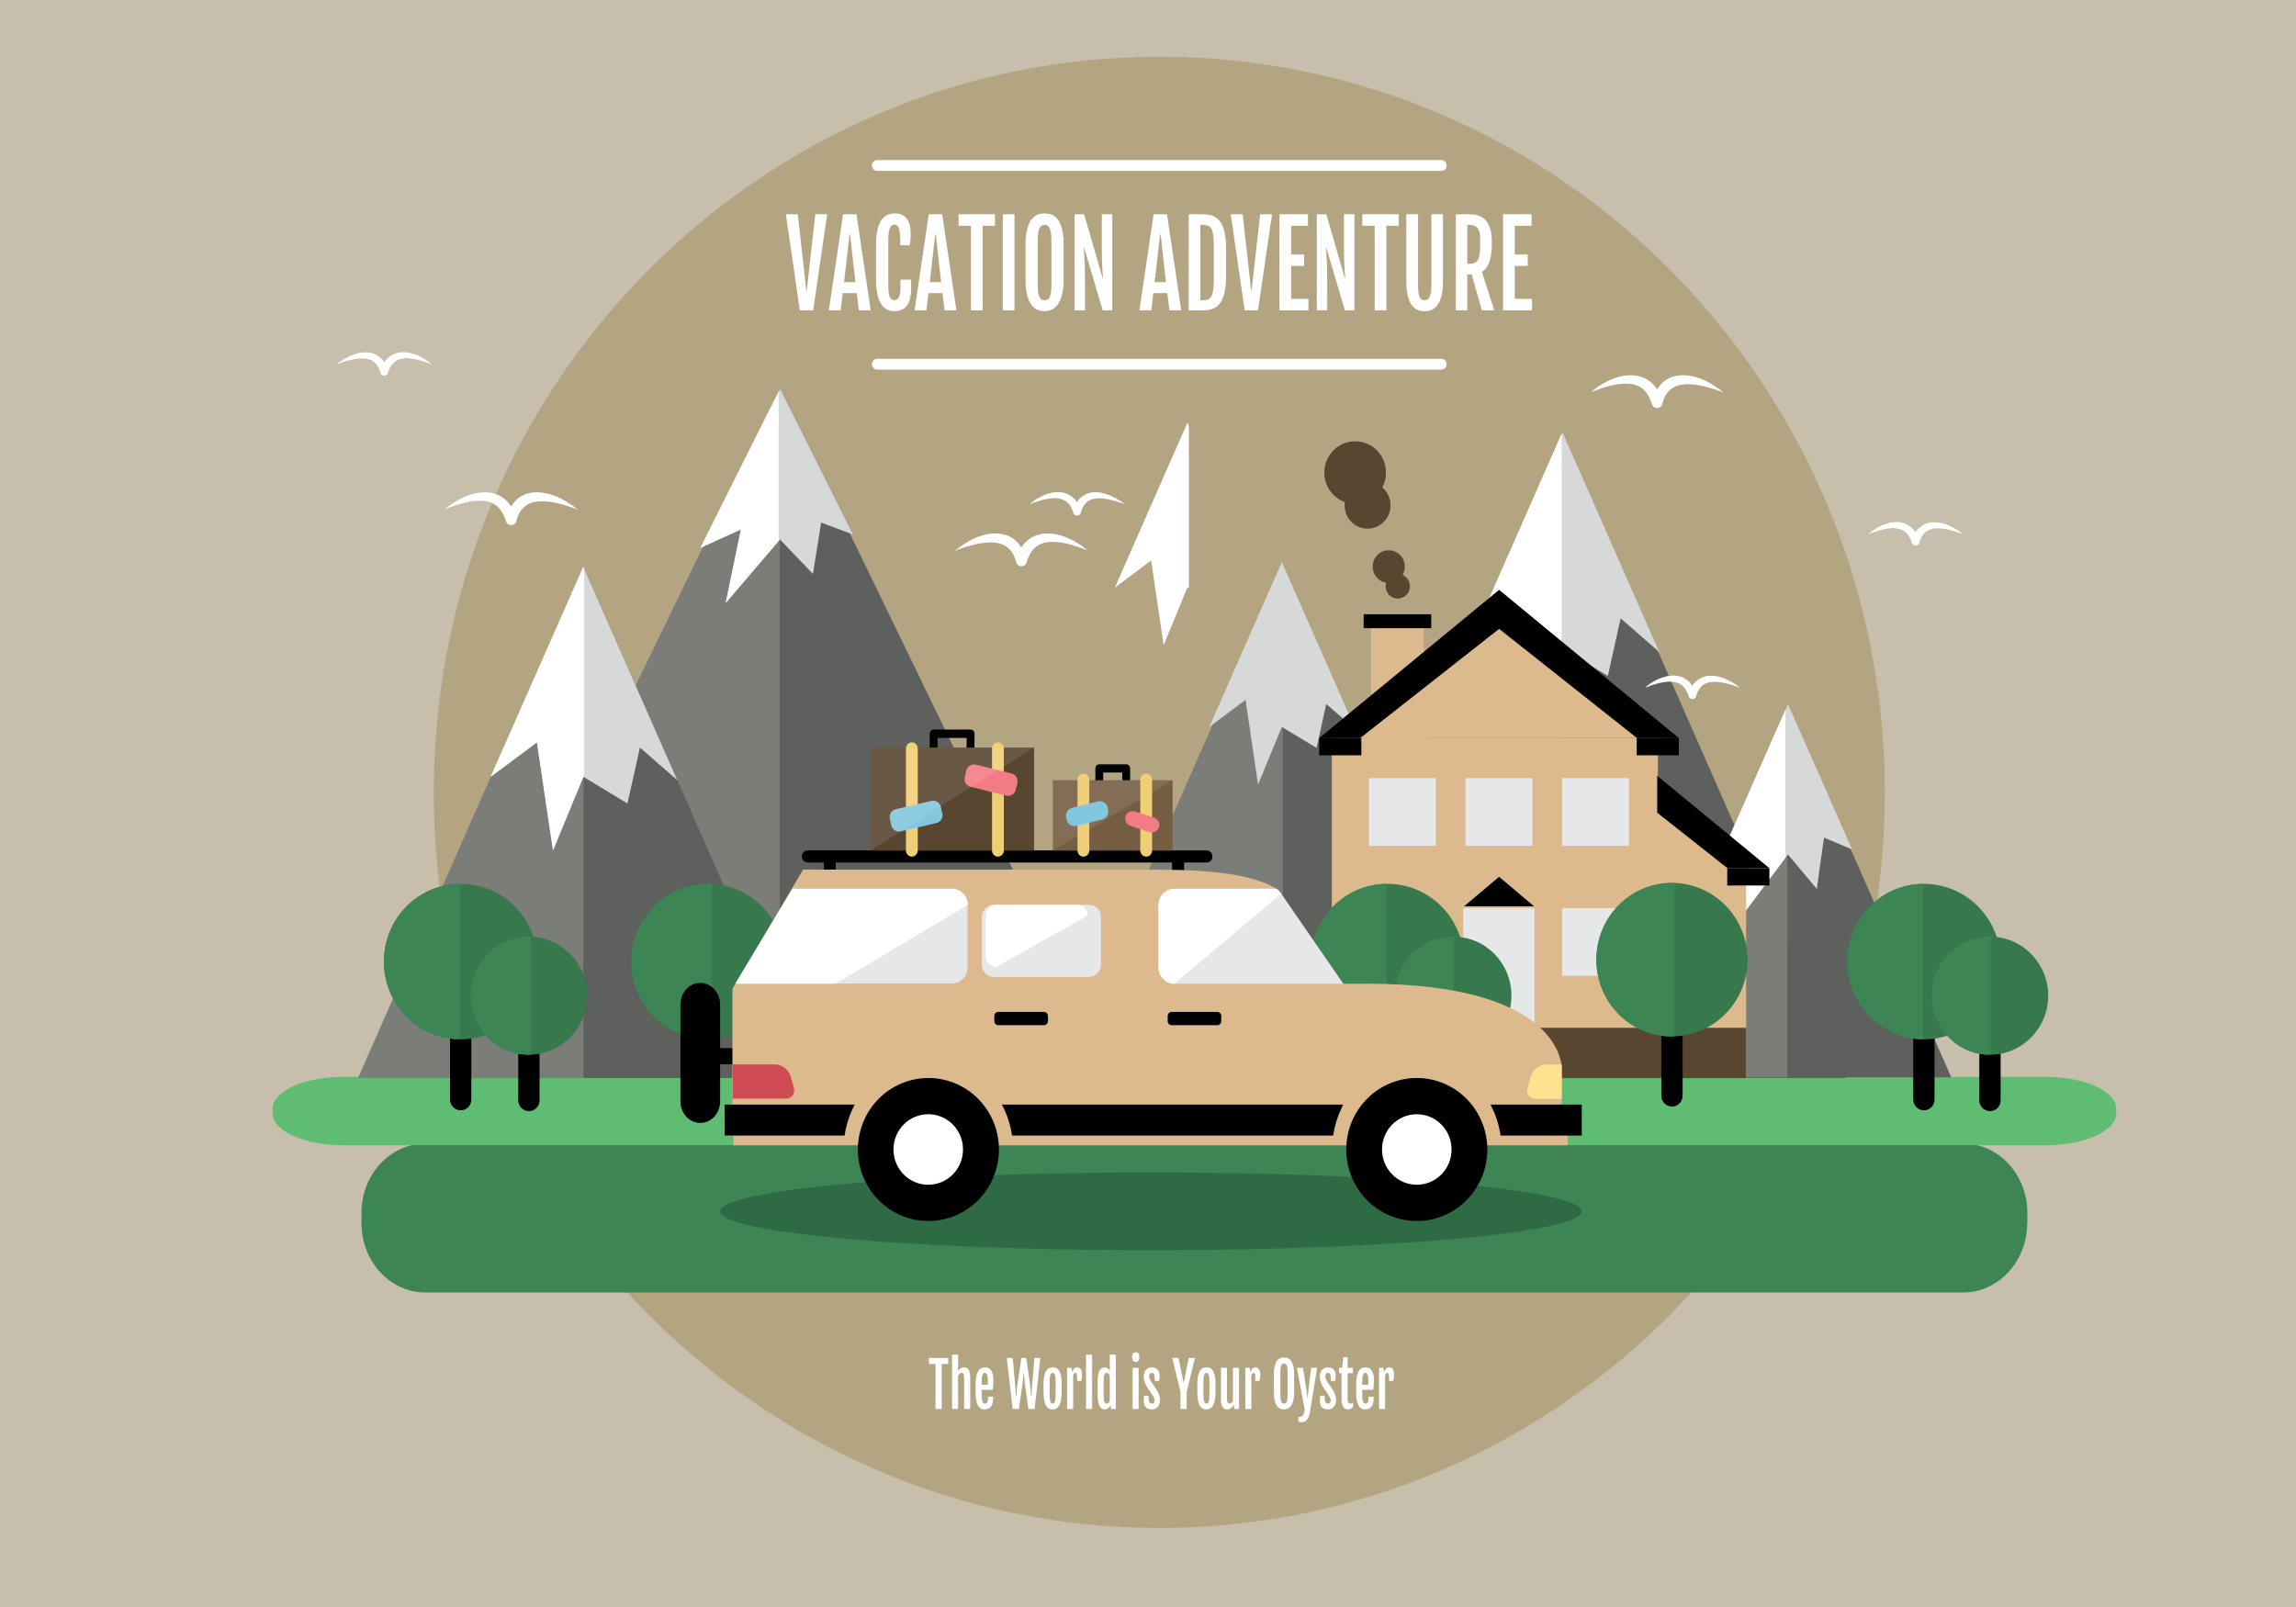 <?xml version="1.0" encoding="utf-8"?>
<svg id="master-artboard" viewBox="0 0 1400 980" version="1.1" xmlns="http://www.w3.org/2000/svg" x="0px" y="0px" style="enable-background:new 0 0 1400 980;" width="1400px" height="980px"><rect x="0" y="0" width="1400" height="980" fill="#333333" stroke="none"/><defs><style id="ee-google-fonts">@import url(https://fonts.googleapis.com/css?family=Fjalla+One:400|Roboto:100,100italic,300,300italic,400,400italic,500,500italic,700,700italic,900,900italic);</style></defs>

<path d="M 0 0 H 1400 V 980 H 0 V 0 Z" class="st0" style="fill: rgb(199, 191, 172);" transform="matrix(1.005, 0, 0, 1.005, -2.577, -2.478)"/>
<path class="st1" d="M1149.3,483.2c0,247.8-198.1,448.6-442.4,448.6c-244.3,0-442.4-200.9-442.4-448.6&#10;&#9;&#9;c0-247.8,198.1-448.6,442.4-448.6C951.2,34.5,1149.3,235.4,1149.3,483.2z" style="fill: rgb(180, 165, 130);" transform="matrix(1, 0, 0, 1, 1.8189894035458565e-12, 4.547473508864641e-13)"/>
<path class="st2" d="M1236.1,745.9c0,23.3-17.5,42.3-39,42.3H259.4c-21.5,0-39-18.9-39-42.3v-6.2c0-23.4,17.5-42.3,39-42.3h937.8&#10;&#9;&#9;c21.5,0,39,18.9,39,42.3V745.9z" style="fill: rgb(62, 133, 86);" transform="matrix(1, 0, 0, 1, 1.8189894035458565e-12, 4.547473508864641e-13)"/>
<path class="st3" d="M1290.4,679c0,10.7-19.3,19.4-43.1,19.4h-1038c-23.8,0-43.1-8.7-43.1-19.4v-2.9c0-10.7,19.3-19.4,43.1-19.4&#10;&#9;&#9;h1038c23.8,0,43.1,8.7,43.1,19.4V679z" style="fill: rgb(95, 189, 115);" transform="matrix(1, 0, 0, 1, 1.8189894035458565e-12, 4.547473508864641e-13)"/>

<path d="M 529.2 232.1 L 873.2 232.1" class="st4" style="fill: rgb(255, 255, 255);" transform="matrix(1, 0, 0, 1, 1.8189894035458565e-12, 4.547473508864641e-13)"/><path class="st4" d="M873.2,235.4h-344c-1.8,0-3.2-1.5-3.2-3.3c0-1.8,1.5-3.3,3.2-3.3h344c1.8,0,3.2,1.5,3.2,3.3&#10;&#9;&#9;C876.5,233.9,875,235.4,873.2,235.4z" style="fill: rgb(255, 255, 255);" transform="matrix(1, 0, 0, 1, 5.65, -10)"/>
<path d="M 529.2 100.9 L 873.2 100.9" class="st4" style="fill: rgb(255, 255, 255);" transform="matrix(1, 0, 0, 1, 1.8189894035458565e-12, 4.547473508864641e-13)"/><path class="st4" d="M873.2,104.2h-344c-1.8,0-3.2-1.5-3.2-3.3c0-1.8,1.5-3.3,3.2-3.3h344c1.8,0,3.2,1.5,3.2,3.3&#10;&#9;&#9;C876.5,102.8,875,104.2,873.2,104.2z" style="fill: rgb(255, 255, 255);" transform="matrix(1, 0, 0, 1, 5.65, 4.547473508864641e-13)"/>
<path d="M 475.4 237.1 L 271.4 657.4 L 475.4 657.4" class="st5" style="fill: rgb(122, 125, 120);" transform="matrix(1, 0, 0, 1, 1.8189894035458565e-12, 4.547473508864641e-13)"/>
<path d="M 475.4 237.1 L 679.3 657.4 L 475.4 657.4" class="st6" style="fill: rgb(93, 96, 92);" transform="matrix(1, 0, 0, 1, 1.8189894035458565e-12, 4.547473508864641e-13)"/>
<path d="M 952.5 264.4 L 779.4 657.4 L 952.5 657.4" class="st5" style="fill: rgb(122, 125, 120);" transform="matrix(1, 0, 0, 1, 1.8189894035458565e-12, 4.547473508864641e-13)"/>
<path d="M 952.5 264.4 L 1125.5 657.4 L 952.5 657.4" class="st6" style="fill: rgb(93, 96, 92);" transform="matrix(1, 0, 0, 1, 1.8189894035458565e-12, 4.547473508864641e-13)"/>
<path d="M 355.7 345.6 L 218.3 657.4 L 355.7 657.4" class="st5" style="fill: rgb(122, 125, 120);" transform="matrix(1, 0, 0, 1, 1.8189894035458565e-12, 4.547473508864641e-13)"/>
<path d="M 355.7 345.6 L 493 657.4 L 355.7 657.4" class="st6" style="fill: rgb(93, 96, 92);" transform="matrix(1, 0, 0, 1, 1.8189894035458565e-12, 4.547473508864641e-13)"/>
<path d="M 782 345.2 L 644.7 657 L 782 657" class="st5" style="fill: rgb(122, 125, 120);" transform="matrix(1, 0, 0, 1, 1.8189894035458565e-12, 4.547473508864641e-13)"/>
<path d="M 782 345.2 L 919.3 657 L 782 657" class="st6" style="fill: rgb(93, 96, 92);" transform="matrix(1, 0, 0, 1, 1.8189894035458565e-12, 4.547473508864641e-13)"/>
<path d="M 1089.8 430 L 989.8 657 L 1089.8 657" class="st5" style="fill: rgb(122, 125, 120);" transform="matrix(1, 0, 0, 1, 1.8189894035458565e-12, 4.547473508864641e-13)"/>
<path d="M 1089.8 430 L 1189.8 657 L 1089.8 657" class="st6" style="fill: rgb(93, 96, 92);" transform="matrix(1, 0, 0, 1, 1.8189894035458565e-12, 4.547473508864641e-13)"/>

<path d="M 1090.2 429.3 L 1047.5 526.2 L 1069.2 515 L 1061.1 559.9 L 1090.2 521.1 L 1107.8 542.1 L 1112.2 510.8 L 1129.3 518 Z" class="st7" style="fill: rgb(215, 217, 216);" transform="matrix(1, 0, 0, 1, 1.8189894035458565e-12, 4.547473508864641e-13)"/>
<path d="M 964.4 738.7 A 262.6 23.7 0 0 1 701.8 762.4 A 262.6 23.7 0 0 1 439.2 738.7 A 262.6 23.7 0 0 1 701.8 715 A 262.6 23.7 0 0 1 964.4 738.7 Z" class="st8" style="fill: rgb(46, 106, 68);" transform="matrix(1, 0, 0, 1, 1.8189894035458565e-12, 4.547473508864641e-13)"/>
<path d="M 952.7 263.6 L 894.6 395.5 L 923.6 373.8 L 933.6 441.6 L 952.7 395.5 L 980.4 412.2 L 988.2 377.1 L 1011.7 397.6" class="st7" style="fill: rgb(215, 217, 216);" transform="matrix(1, 0, 0, 1, 1.8189894035458565e-12, 4.547473508864641e-13)"/>
<path d="M 1088.7 523.1 L 1088.7 432.7 L 1047.5 526.2 L 1067.3 519.9 L 1061.1 559.9 Z" class="st4" style="fill: rgb(255, 255, 255);" transform="matrix(1, 0, 0, 1, 1.8189894035458565e-12, 4.547473508864641e-13)"/>
<path d="M 781.6 342.8 L 737.4 443.3 L 759.5 426.8 L 767.1 478.5 L 781.6 443.3 L 802.8 456.1 L 808.7 429.3 L 826.6 444.9" class="st7" style="fill: rgb(215, 217, 216);" transform="matrix(1, 0, 0, 1, 1.8189894035458565e-12, 4.547473508864641e-13)"/>
<g transform="matrix(1, 0, 0, 1, 1.8189894035458565e-12, 4.547473508864641e-13)">
		<path d="M 429.4 639.2 H 452 V 649 H 429.4 V 639.2 Z"/>
	</g>
<path d="M 952.2 264.5 L 894.6 395.5 L 923.6 373.8 L 933.6 441.6 L 952.2 396.5 Z" class="st4" style="fill: rgb(255, 255, 255);" transform="matrix(1, 0, 0, 1, 1.8189894035458565e-12, 4.547473508864641e-13)"/>
<path d="M 782.5 344.7 L 781.6 342.8 L 737.4 443.3 L 759.5 426.8 L 767.1 478.5 L 781.6 443.3 L 782.5 443.8 Z" class="st4" style="fill: rgb(255, 255, 255);" transform="matrix(1, 0, 0, 1, -57.581, -85)"/>
<g transform="matrix(1, 0, 0, 1, 1.8189894035458565e-12, 4.547473508864641e-13)">
		<g>
			<path d="M 836 380.8 H 868.2 V 435.2 H 836 V 380.8 Z" class="st9" style="fill: rgb(220, 186, 142);"/>
		</g>
	</g><g transform="matrix(1, 0, 0, 1, 3.637978807091713e-12, 9.094947017729282e-13)">
			<path d="M 831.5 374.6 H 872.7 V 383.1 H 831.5 V 374.6 Z"/>
		</g><g transform="matrix(1, 0, 0, 1, 3.637978807091713e-12, 9.094947017729282e-13)">
			<path d="M 1064.7 657.4 L 812.1 657.4 L 812.1 450.1 L 1010.9 450.1 L 1010.9 529.5 L 1064.7 528.9 Z" class="st9" style="fill: rgb(220, 186, 142);"/>
		</g><g transform="matrix(1, 0, 0, 1, 3.637978807091713e-12, 9.094947017729282e-13)">
			<path d="M 914.1 364.2 L 812.1 450.1 L 1016 450.1 L 914.1 364.2 L 812.1 450.1 L 1016 450.1 Z" class="st9" style="fill: rgb(220, 186, 142);"/>
		</g><g transform="matrix(1, 0, 0, 1, 3.637978807091713e-12, 9.094947017729282e-13)">
			<path d="M 812.1 626.8 H 1064.7 V 657.5 H 812.1 V 626.8 Z" class="st10" style="fill: rgb(88, 70, 49);"/>
		</g><g transform="matrix(1, 0, 0, 1, 3.637978807091713e-12, 9.094947017729282e-13)">
			<path d="M 914.1 534.7 L 892.7 552.7 L 935.4 552.7 L 914.1 534.7 L 892.7 552.7 L 935.4 552.7 Z"/>
		</g><g transform="matrix(1, 0, 0, 1, 3.637978807091713e-12, 9.094947017729282e-13)">
			<path d="M 892.2 553.8 H 935.7 V 625.6 H 892.2 V 553.8 Z" class="st11" style="fill: rgb(230, 231, 232);"/>
		</g><g transform="matrix(1, 0, 0, 1, 3.637978807091713e-12, 9.094947017729282e-13)">
			<path d="M 952.5 553.8 H 993.3 V 595.1 H 952.5 V 553.8 Z" class="st11" style="fill: rgb(230, 231, 232);"/>
		</g><g transform="matrix(1, 0, 0, 1, 3.637978807091713e-12, 9.094947017729282e-13)">
			<path d="M 1011.4 553.8 H 1052.2 V 595.1 H 1011.4 V 553.8 Z" class="st11" style="fill: rgb(230, 231, 232);"/>
		</g><g transform="matrix(1, 0, 0, 1, 3.637978807091713e-12, 9.094947017729282e-13)">
			<path d="M 952.5 474.5 H 993.3 V 515.8 H 952.5 V 474.5 Z" class="st11" style="fill: rgb(230, 231, 232);"/>
		</g><g transform="matrix(1, 0, 0, 1, 3.637978807091713e-12, 9.094947017729282e-13)">
			<path d="M 893.6 474.5 H 934.4 V 515.8 H 893.6 V 474.5 Z" class="st11" style="fill: rgb(230, 231, 232);"/>
		</g><g transform="matrix(1, 0, 0, 1, 3.637978807091713e-12, 9.094947017729282e-13)">
			<path d="M 834.7 474.5 H 875.5 V 515.8 H 834.7 V 474.5 Z" class="st11" style="fill: rgb(230, 231, 232);"/>
		</g><g transform="matrix(1, 0, 0, 1, 3.637978807091713e-12, 9.094947017729282e-13)">
			<path d="M 834.7 553.8 H 875.5 V 595.1 H 834.7 V 553.8 Z" class="st11" style="fill: rgb(230, 231, 232);"/>
		</g><g transform="matrix(1, 0, 0, 1, 3.637978807091713e-12, 9.094947017729282e-13)">
			<g>
				<path d="M 829.4 450.1 L 914.1 383.5 L 998.2 450.1 L 1023.7 450.1 L 914.1 359.7 L 804.4 450.1 Z"/>
			</g>
		</g><g transform="matrix(1, 0, 0, 1, 3.637978807091713e-12, 9.094947017729282e-13)">
			<path d="M 998 450.1 H 1023.7 V 460.6 H 998 V 450.1 Z" style="fill: rgb(0, 0, 0);"/>
		</g><g transform="matrix(1, 0, 0, 1, 3.637978807091713e-12, 9.094947017729282e-13)">
			<path d="M 804.4 450.1 H 830.1 V 460.6 H 804.4 V 450.1 Z"/>
		</g><path d="M 1003.5 484.4 L 1059.3 529.5 L 1006.2 534.7" class="st9" style="fill: rgb(220, 186, 142);" transform="matrix(1, 0, 0, 1, 3.637978807091713e-12, 9.094947017729282e-13)"/><g transform="matrix(1, 0, 0, 1, 3.637978807091713e-12, 9.094947017729282e-13)">
			<g>
				<path d="M 1010.5 473.1 L 1010.5 495.6 L 1053.4 529.5 L 1079 529.5 Z" style="fill: rgb(0, 0, 0);"/>
			</g>
		</g><g transform="matrix(1, 0, 0, 1, 3.637978807091713e-12, 9.094947017729282e-13)">
			<path d="M 1053.2 529.5 H 1078.9 V 540 H 1053.2 V 529.5 Z"/>
		</g>
<g transform="matrix(1, 0, 0, 1, 1.8189894035458565e-12, 4.547473508864641e-13)">
		<path d="M886.2,677.6c-3.6,0-6.5-3-6.5-6.6v-52.2c0-3.6,2.9-6.6,6.5-6.6c3.6,0,6.5,3,6.5,6.6V671&#10;&#9;&#9;&#9;C892.7,674.7,889.8,677.6,886.2,677.6z"/>
	</g><path class="st12" d="M921.6,607.2c0,19.9-15.9,36-35.5,36c-19.6,0-35.5-16.1-35.5-36c0-19.9,15.9-36,35.5-36&#10;&#9;&#9;&#9;C905.8,571.2,921.6,587.3,921.6,607.2z" style="fill: rgb(55, 120, 77);" transform="matrix(1, 0, 0, 1, 3.637978807091713e-12, 9.094947017729282e-13)"/><path d="M845.9,677.1c-3.6,0-6.5-3-6.5-6.6v-68.9c0-3.6,2.9-6.6,6.5-6.6c3.6,0,6.5,3,6.5,6.6v68.9&#10;&#9;&#9;&#9;C852.4,674.2,849.5,677.1,845.9,677.1z" transform="matrix(1, 0, 0, 1, 3.637978807091713e-12, 9.094947017729282e-13)"/><path class="st12" d="M892.7,586.4c0,26.2-20.9,47.4-46.8,47.4c-25.8,0-46.8-21.2-46.8-47.4s20.9-47.4,46.8-47.4&#10;&#9;&#9;&#9;C871.8,538.9,892.7,560.2,892.7,586.4z" style="fill: rgb(55, 120, 77);" transform="matrix(1, 0, 0, 1, 3.637978807091713e-12, 9.094947017729282e-13)"/><path class="st2" d="M886.5,571.2c-0.1,0-0.2,0-0.4,0c-19.6,0-35.5,16.1-35.5,36c0,19.9,15.9,36,35.5,36c0.1,0,0.2,0,0.4,0V571.2z&#10;&#9;&#9;&#9;" style="fill: rgb(62, 133, 86);" transform="matrix(1, 0, 0, 1, 3.637978807091713e-12, 9.094947017729282e-13)"/><path class="st2" d="M845.4,539c-25.6,0.3-46.2,21.4-46.2,47.4c0,26,20.7,47.1,46.2,47.4V539z" style="fill: rgb(62, 133, 86);" transform="matrix(1, 0, 0, 1, 3.637978807091713e-12, 9.094947017729282e-13)"/>
<path class="st12" d="M478.4,586.4c0,26.2-20.9,47.4-46.8,47.4c-25.8,0-46.8-21.2-46.8-47.4s20.9-47.4,46.8-47.4&#10;&#9;&#9;C457.5,538.9,478.4,560.2,478.4,586.4z" style="fill: rgb(55, 120, 77);" transform="matrix(1, 0, 0, 1, 1.8189894035458565e-12, 4.547473508864641e-13)"/>
<path class="st2" d="M434.1,539.1c-0.8,0-1.6-0.1-2.4-0.1c-25.8,0-46.8,21.2-46.8,47.4s20.9,47.4,46.8,47.4c0.8,0,1.6-0.1,2.4-0.1&#10;&#9;&#9;V539.1z" style="fill: rgb(62, 133, 86);" transform="matrix(1, 0, 0, 1, 1.8189894035458565e-12, 4.547473508864641e-13)"/>
<g transform="matrix(1, 0, 0, 1, 1.8189894035458565e-12, 4.547473508864641e-13)">
		<path d="M 502.3 519.9 H 509.6 V 532.2 H 502.3 V 519.9 Z"/>
	</g>
<g transform="matrix(1, 0, 0, 1, 1.8189894035458565e-12, 4.547473508864641e-13)">
		<path d="M 714.7 519.9 H 722 V 532.2 H 714.7 V 519.9 Z"/>
	</g>
<g transform="matrix(1, 0, 0, 1, 1.8189894035458565e-12, 4.547473508864641e-13)">
		<path class="st9" d="M489.7,530.3L446.6,603v70.6h-4.9v19.1h5.5v5.7h76.9c0,0,2.5-39.4,42-39.4c39.5,0,40.2,39.4,40.2,39.4h216.9&#10;&#9;&#9;&#9;c0,0,1.8-38.8,41.7-38.8c35.2,0,41.8,38.8,41.8,38.8h49.2V691h8.5v-12.3h-12.1v-27.1c0,0,1.7-51.7-118.7-51.7H819l-38.6-56&#10;&#9;&#9;&#9;c0,0-10.3-13.5-71-13.5C648.8,530.3,489.7,530.3,489.7,530.3z" style="fill: rgb(220, 186, 142);"/>
	</g>
<g transform="matrix(1, 0, 0, 1, 1.8189894035458565e-12, 4.547473508864641e-13)">
		<path d="M 609.1 701 A 43 43.6 0 0 1 566.1 744.6 A 43 43.6 0 0 1 523.1 701 A 43 43.6 0 0 1 566.1 657.4 A 43 43.6 0 0 1 609.1 701 Z" style="fill: rgb(0, 0, 0);"/>
	</g>
<g transform="matrix(1, 0, 0, 1, 1.8189894035458565e-12, 4.547473508864641e-13)">
		<path d="M 906.9 701 A 43 43.6 0 0 1 863.9 744.6 A 43 43.6 0 0 1 820.9 701 A 43 43.6 0 0 1 863.9 657.4 A 43 43.6 0 0 1 906.9 701 Z" style="fill: rgb(0, 0, 0);"/>
	</g>
<g transform="matrix(1, 0, 0, 1, 1.8189894035458565e-12, 4.547473508864641e-13)">
		<path class="st4" d="M885.1,701c0,11.9-9.5,21.5-21.2,21.5c-11.7,0-21.2-9.6-21.2-21.5c0-11.9,9.5-21.5,21.2-21.5&#10;&#9;&#9;&#9;C875.6,679.5,885.1,689.1,885.1,701z" style="fill: rgb(255, 255, 255);"/>
	</g>
<g transform="matrix(1, 0, 0, 1, 1.8189894035458565e-12, 4.547473508864641e-13)">
		<path class="st4" d="M587.2,701c0,11.9-9.5,21.5-21.2,21.5c-11.7,0-21.2-9.6-21.2-21.5c0-11.9,9.5-21.5,21.2-21.5&#10;&#9;&#9;&#9;C577.8,679.5,587.2,689.1,587.2,701z" style="fill: rgb(255, 255, 255);"/>
	</g>
<g transform="matrix(1, 0, 0, 1, 1.8189894035458565e-12, 4.547473508864641e-13)">
		<path class="st11" d="M483.2,542h97.1c5.3,0,9.7,4.4,9.7,9.9V590c0,5.4-4.4,9.8-9.7,9.8H448.4" style="fill: rgb(230, 231, 232);"/>
	</g>
<g transform="matrix(1, 0, 0, 1, 1.8189894035458565e-12, 4.547473508864641e-13)">
		<path class="st11" d="M819,599.9H716.1c-5.3,0-9.7-4.4-9.7-9.8v-38.2c0-5.4,4.4-9.9,9.7-9.9h62.2c0,0,1.2,0.5,2.9,3" style="fill: rgb(230, 231, 232);"/>
	</g>
<g transform="matrix(1, 0, 0, 1, 1.8189894035458565e-12, 4.547473508864641e-13)">
		<path d="M639,622.7c0,1.4-1.1,2.5-2.4,2.5h-27.9c-1.3,0-2.4-1.1-2.4-2.5v-3.1c0-1.4,1.1-2.5,2.4-2.5h27.9c1.3,0,2.4,1.1,2.4,2.5&#10;&#9;&#9;&#9;V622.7z"/>
	</g>
<g transform="matrix(1, 0, 0, 1, 1.8189894035458565e-12, 4.547473508864641e-13)">
		<path d="M744.7,622.7c0,1.4-1.1,2.5-2.4,2.5h-27.9c-1.3,0-2.4-1.1-2.4-2.5v-3.1c0-1.4,1.1-2.5,2.4-2.5h27.9c1.3,0,2.4,1.1,2.4,2.5&#10;&#9;&#9;&#9;V622.7z"/>
	</g>
<g transform="matrix(0.763, 0, 0, 0.763, 139.882, 138.155)">
		<path class="st11" d="M601.3,551.9c0-5.4,4.4-9.9,9.7-9.9h75.8c5.3,0,9.7,4.4,9.7,9.9V590c0,5.4-4.4,9.8-9.7,9.8H611&#10;&#9;&#9;&#9;c-5.3,0-9.7-4.4-9.7-9.8V551.9z" style="fill: rgb(230, 231, 232);"/>
	</g>
<g transform="matrix(1, 0, 0, 1, 1.8189894035458565e-12, 4.547473508864641e-13)">
		<path class="st13" d="M448.4,599.9" style="fill: rgb(223, 243, 251);"/>
	</g>
<g transform="matrix(1, 0, 0, 1, 1.8189894035458565e-12, 4.547473508864641e-13)">
		<path class="st4" d="M590.1,551.9c0-5.4-4.4-9.9-9.7-9.9h-97.1l-34.8,57.9h60.9" style="fill: rgb(255, 255, 255);"/>
	</g>
<g transform="matrix(1, 0, 0, 1, 1.8189894035458565e-12, 4.547473508864641e-13)">
		<path class="st4" d="M716.1,599.9c-5.3,0-9.7-4.4-9.7-9.8v-38.2c0-5.4,4.4-9.9,9.7-9.9h62.2c0,0,1.2,0.5,2.9,3" style="fill: rgb(255, 255, 255);"/>
	</g>
<g transform="matrix(1, 0, 0, 1, 1.8189894035458565e-12, 4.547473508864641e-13)">
		<path class="st4" d="M611,599.9c-5.3,0-9.7-4.4-9.7-9.8v-38.2c0-5.4,4.4-9.9,9.7-9.9h75.8c5.3,0,9.7,4.4,9.7,9.9" style="fill: rgb(255, 255, 255);" transform="matrix(0.654, 0, 0, 0.654, 207.822, 197.333)"/>
	</g>
<g transform="matrix(1, 0, 0, 1, 1.8189894035458565e-12, 4.547473508864641e-13)">
		<g>
			<path d="M441.8,673.6v18.9H515c1-6.7,3.1-13.1,6.2-18.9H441.8z"/>
		</g>
	</g><g transform="matrix(1, 0, 0, 1, 3.637978807091713e-12, 9.094947017729282e-13)">
			<path d="M964.4,673.6h-55.6c3.1,5.8,5.2,12.1,6.2,18.9h49.5V673.6z"/>
		</g><g transform="matrix(1, 0, 0, 1, 3.637978807091713e-12, 9.094947017729282e-13)">
			<path d="M819,673.6H610.9c3.1,5.8,5.2,12.1,6.2,18.9h195.8c0.9-6.1,2.8-12,5.4-17.3L819,673.6z"/>
		</g>
<g transform="matrix(1, 0, 0, 1, 1.8189894035458565e-12, 4.547473508864641e-13)">
		<path d="M 429.2 631.1 H 434.1 V 668.8 H 429.2 V 631.1 Z"/>
	</g>
<g transform="matrix(1, 0, 0, 1, 1.8189894035458565e-12, 4.547473508864641e-13)">
		<path class="st14" d="M952.3,649.2c-0.1,0-0.1,0-0.2,0h-9.3c-4,0-8.2,3.2-9.3,7.1l-2,6.8c-1.1,3.9,1.2,7.1,5.2,7.1h15.4&#10;&#9;&#9;&#9;c0.1,0,0.1,0,0.2,0V649.2z" style="fill: rgb(255, 226, 143);"/>
	</g>
<g transform="matrix(1, 0, 0, 1, 1.8189894035458565e-12, 4.547473508864641e-13)">
		<path class="st15" d="M484,663l-2-6.8c-1.1-3.9-5.3-7.1-9.3-7.1h-25.5c-0.1,0-0.3,0-0.4,0V670c0.1,0,0.3,0,0.4,0h31.6&#10;&#9;&#9;&#9;C482.8,670.1,485.1,666.9,484,663z" style="fill: rgb(206, 75, 84);"/>
	</g>
<g transform="matrix(1, 0, 0, 1, 1.8189894035458565e-12, 4.547473508864641e-13)">
		<path d="M439.1,671.6c0,7.3-5.4,13.2-12.1,13.2l0,0c-6.7,0-12.1-5.9-12.1-13.2v-59c0-7.3,5.4-13.2,12.1-13.2l0,0&#10;&#9;&#9;&#9;c6.7,0,12.1,5.9,12.1,13.2V671.6z"/>
	</g>
<g transform="matrix(1, 0, 0, 1, 1.8189894035458565e-12, 4.547473508864641e-13)">
		<path d="M735.8,526H492.5c-2,0-3.6-1.7-3.6-3.7c0-2,1.6-3.7,3.6-3.7h243.2c2,0,3.6,1.7,3.6,3.7C739.4,524.4,737.8,526,735.8,526z"/>
	</g>
<g transform="matrix(1, 0, 0, 1, 1.8189894035458565e-12, 4.547473508864641e-13)">
		<path d="M569.3,459.9c-1.3,0-2.4-1.1-2.4-2.5v-10c0-1.4,1.1-2.5,2.4-2.5h22.5c1.3,0,2.4,1.1,2.4,2.5v8.4c0,1.4-1.1,2.5-2.4,2.5&#10;&#9;&#9;&#9;c-1.3,0-2.4-1.1-2.4-2.5V450h-17.7v7.5C571.7,458.8,570.6,459.9,569.3,459.9z"/>
	</g>
<g transform="matrix(1, 0, 0, 1, 1.8189894035458565e-12, 4.547473508864641e-13)">
		<path d="M 530.5 455.9 H 630.5 V 518.7 H 530.5 V 455.9 Z" class="st10" style="fill: rgb(88, 70, 49);"/>
	</g>
<g transform="matrix(1, 0, 0, 1, 1.8189894035458565e-12, 4.547473508864641e-13)">
		<path class="st16" d="M556,522.4c-2,0-3.6-1.7-3.6-3.7v-62.3c0-2,1.6-3.7,3.6-3.7c2,0,3.6,1.7,3.6,3.7v62.3&#10;&#9;&#9;&#9;C559.6,520.7,558,522.4,556,522.4z" style="fill: rgb(238, 207, 118);"/>
	</g>
<g transform="matrix(1, 0, 0, 1, 1.8189894035458565e-12, 4.547473508864641e-13)">
		<path class="st16" d="M608.5,522.4c-2,0-3.6-1.7-3.6-3.7v-62.3c0-2,1.6-3.7,3.6-3.7c2,0,3.6,1.7,3.6,3.7v62.3&#10;&#9;&#9;&#9;C612.1,520.7,610.5,522.4,608.5,522.4z" style="fill: rgb(238, 207, 118);"/>
	</g>
<g transform="matrix(1, 0, 0, 1, 1.8189894035458565e-12, 4.547473508864641e-13)">
		<path class="st17" d="M619.4,481.6c-0.6,2.6-3.3,4.2-5.9,3.6l-21.7-5.4c-2.6-0.7-4.2-3.3-3.5-6l0.9-3.9c0.6-2.6,3.3-4.2,5.9-3.6&#10;&#9;&#9;&#9;l21.7,5.4c2.6,0.6,4.2,3.3,3.5,6L619.4,481.6z" style="fill: rgb(243, 124, 132);"/>
	</g>
<g transform="matrix(1, 0, 0, 1, 1.8189894035458565e-12, 4.547473508864641e-13)">
		<path class="st18" d="M574.6,496c0.6,2.6-1,5.3-3.6,5.9l-21.7,5.1c-2.6,0.6-5.2-1-5.8-3.7l-0.9-3.9c-0.6-2.6,1-5.3,3.6-5.9&#10;&#9;&#9;&#9;l21.7-5.1c2.6-0.6,5.2,1,5.8,3.7L574.6,496z" style="fill: rgb(130, 199, 222);"/>
	</g>
<g transform="matrix(1, 0, 0, 1, 1.8189894035458565e-12, 4.547473508864641e-13)">
		<path d="M670.3,481.3c-1.3,0-2.4-1.1-2.4-2.5v-10.2c0-1.4,1.1-2.5,2.4-2.5h16.4c1.3,0,2.4,1.1,2.4,2.5v9.1c0,1.4-1.1,2.5-2.4,2.5&#10;&#9;&#9;&#9;c-1.3,0-2.4-1.1-2.4-2.5v-6.6h-11.6v7.7C672.7,480.2,671.6,481.3,670.3,481.3z"/>
	</g>
<g transform="matrix(1, 0, 0, 1, 1.8189894035458565e-12, 4.547473508864641e-13)">
		<path d="M 642 475.8 H 715 V 518.7 H 642 V 475.8 Z" class="st19" style="fill: rgb(117, 93, 65);"/>
	</g>
<g transform="matrix(1, 0, 0, 1, 1.8189894035458565e-12, 4.547473508864641e-13)" style="opacity: 0.1;">
		<path d="M 530.5 518.7 L 530.5 455.9 L 630.5 455.9" class="st4" style="fill: rgb(255, 255, 255);"/>
	</g>
<g transform="matrix(1, 0, 0, 1, 1.8189894035458565e-12, 4.547473508864641e-13)" style="opacity: 0.1;">
		<path d="M 642 518.7 L 642 475.8 L 715 475.8" class="st4" style="fill: rgb(255, 255, 255);"/>
	</g>
<g transform="matrix(1, 0, 0, 1, 1.8189894035458565e-12, 4.547473508864641e-13)">
		<path class="st16" d="M660.6,522.4c-2,0-3.6-1.7-3.6-3.7v-43.2c0-2,1.6-3.7,3.6-3.7c2,0,3.6,1.7,3.6,3.7v43.2&#10;&#9;&#9;&#9;C664.2,520.7,662.6,522.4,660.6,522.4z" style="fill: rgb(238, 207, 118);"/>
	</g>
<g transform="matrix(1, 0, 0, 1, 1.8189894035458565e-12, 4.547473508864641e-13)">
		<path class="st16" d="M698.9,522.4c-2,0-3.6-1.7-3.6-3.7v-43.2c0-2,1.6-3.7,3.6-3.7c2,0,3.6,1.7,3.6,3.7v43.2&#10;&#9;&#9;&#9;C702.5,520.7,700.9,522.4,698.9,522.4z" style="fill: rgb(238, 207, 118);"/>
	</g>
<g transform="matrix(1, 0, 0, 1, 1.8189894035458565e-12, 4.547473508864641e-13)">
		<path class="st18" d="M675.7,493.7c0.6,2.6-1,5.3-3.5,6l-15.9,4c-2.6,0.6-5.2-1-5.9-3.6l-0.3-1.4c-0.6-2.6,1-5.3,3.5-6l15.9-4&#10;&#9;&#9;&#9;c2.6-0.6,5.2,1,5.9,3.6L675.7,493.7z" style="fill: rgb(130, 199, 222);"/>
	</g>
<g transform="matrix(1, 0, 0, 1, 1.8189894035458565e-12, 4.547473508864641e-13)">
		<path class="st17" d="M706.7,504.5c-0.8,2.4-3.5,3.7-6,2.9l-11.2-3.7c-2.5-0.8-4-3.5-3.2-5.9c0.8-2.4,3.5-3.7,6-2.9l11.2,3.7&#10;&#9;&#9;&#9;C706.1,499.4,707.5,502,706.7,504.5z" style="fill: rgb(243, 124, 132);"/>
	</g>
<path d="M 475.6 237.1 L 427.1 334.1 L 451.8 322.8 L 442.5 367.7 L 475.6 329 L 495.7 350 L 500.7 318.7 L 520 325.9 Z" class="st7" style="fill: rgb(215, 217, 216);" transform="matrix(1, 0, 0, 1, 1.8189894035458565e-12, 4.547473508864641e-13)"/>
<path d="M 355.7 345.6 L 299.2 473.7 L 327.4 452.7 L 337.2 518.6 L 355.7 473.7 L 382.6 490 L 390.2 455.9 L 413 475.8" class="st7" style="fill: rgb(215, 217, 216);" transform="matrix(1, 0, 0, 1, 1.8189894035458565e-12, 4.547473508864641e-13)"/>
<path d="M 474.8 329.9 L 474.8 238.7 L 427.1 334.1 L 451.8 322.8 L 442.5 367.7 Z" class="st4" style="fill: rgb(255, 255, 255);" transform="matrix(1, 0, 0, 1, 1.8189894035458565e-12, 4.547473508864641e-13)"/>
<path d="M 356.1 346.6 L 355.7 345.6 L 299.2 473.7 L 327.4 452.7 L 337.2 518.6 L 355.7 473.7 L 356.1 474 Z" class="st4" style="fill: rgb(255, 255, 255);" transform="matrix(1, 0, 0, 1, 1.8189894035458565e-12, 4.547473508864641e-13)"/>
<path d="M1019.5,674.8c-3.6,0-6.5-3-6.5-6.6v-67.9c0-3.6,2.9-6.6,6.5-6.6s6.5,3,6.5,6.6v67.9C1026,671.9,1023.1,674.8,1019.5,674.8&#10;&#9;&#9;z" transform="matrix(1, 0, 0, 1, 1.8189894035458565e-12, 4.547473508864641e-13)"/>
<path class="st12" d="M1065.6,585.2c0,25.8-20.6,46.8-46.1,46.8c-25.5,0-46.1-20.9-46.1-46.8c0-25.8,20.6-46.8,46.1-46.8&#10;&#9;&#9;C1045,538.5,1065.6,559.4,1065.6,585.2z" style="fill: rgb(55, 120, 77);" transform="matrix(1, 0, 0, 1, 1.8189894035458565e-12, 4.547473508864641e-13)"/>
<path d="M1213.4,677.6c-3.6,0-6.5-3-6.5-6.6v-52.2c0-3.6,2.9-6.6,6.5-6.6s6.5,3,6.5,6.6V671C1219.9,674.7,1217,677.6,1213.4,677.6z&#10;&#9;&#9;" transform="matrix(1, 0, 0, 1, 1.8189894035458565e-12, 4.547473508864641e-13)"/>
<path class="st12" d="M1248.9,607.2c0,19.9-15.9,36-35.5,36s-35.5-16.1-35.5-36c0-19.9,15.9-36,35.5-36S1248.9,587.3,1248.9,607.2z&#10;&#9;&#9;" style="fill: rgb(55, 120, 77);" transform="matrix(1, 0, 0, 1, 1.8189894035458565e-12, 4.547473508864641e-13)"/>
<path d="M322.5,677.6c-3.6,0-6.5-3-6.5-6.6v-52.2c0-3.6,2.9-6.6,6.5-6.6c3.6,0,6.5,3,6.5,6.6V671&#10;&#9;&#9;C329,674.7,326.1,677.6,322.5,677.6z" transform="matrix(1, 0, 0, 1, 1.8189894035458565e-12, 4.547473508864641e-13)"/>
<path class="st12" d="M358,607.2c0,19.9-15.9,36-35.5,36c-19.6,0-35.5-16.1-35.5-36c0-19.9,15.9-36,35.5-36&#10;&#9;&#9;C342.1,571.2,358,587.3,358,607.2z" style="fill: rgb(55, 120, 77);" transform="matrix(1, 0, 0, 1, 1.8189894035458565e-12, 4.547473508864641e-13)"/>
<path d="M1173.1,677.1c-3.6,0-6.5-3-6.5-6.6v-68.9c0-3.6,2.9-6.6,6.5-6.6s6.5,3,6.5,6.6v68.9&#10;&#9;&#9;C1179.6,674.2,1176.7,677.1,1173.1,677.1z" transform="matrix(1, 0, 0, 1, 1.8189894035458565e-12, 4.547473508864641e-13)"/>
<path class="st12" d="M1219.9,586.4c0,26.2-20.9,47.4-46.8,47.4s-46.8-21.2-46.8-47.4s20.9-47.4,46.8-47.4&#10;&#9;&#9;S1219.9,560.2,1219.9,586.4z" style="fill: rgb(55, 120, 77);" transform="matrix(1, 0, 0, 1, 1.8189894035458565e-12, 4.547473508864641e-13)"/>
<path d="M280.9,677.1c-3.6,0-6.5-3-6.5-6.6v-68.9c0-3.6,2.9-6.6,6.5-6.6c3.6,0,6.5,3,6.5,6.6v68.9&#10;&#9;&#9;C287.4,674.2,284.5,677.1,280.9,677.1z" transform="matrix(1, 0, 0, 1, 1.8189894035458565e-12, 4.547473508864641e-13)"/>
<path class="st12" d="M327.7,586.4c0,26.2-20.9,47.4-46.8,47.4c-25.8,0-46.8-21.2-46.8-47.4s20.9-47.4,46.8-47.4&#10;&#9;&#9;C306.7,538.9,327.7,560.2,327.7,586.4z" style="fill: rgb(55, 120, 77);" transform="matrix(1, 0, 0, 1, 1.8189894035458565e-12, 4.547473508864641e-13)"/>
<path class="st2" d="M1021,538.6c-0.5,0-1-0.1-1.5-0.1c-25.5,0-46.1,20.9-46.1,46.8c0,25.8,20.6,46.8,46.1,46.8&#10;&#9;&#9;c0.5,0,1-0.1,1.5-0.1V538.6z" style="fill: rgb(62, 133, 86);" transform="matrix(1, 0, 0, 1, 1.8189894035458565e-12, 4.547473508864641e-13)"/>
<path class="st2" d="M1213.8,571.2c-0.1,0-0.3,0-0.4,0c-19.6,0-35.5,16.1-35.5,36c0,19.9,15.9,36,35.5,36c0.1,0,0.3,0,0.4,0V571.2z&#10;&#9;&#9;" style="fill: rgb(62, 133, 86);" transform="matrix(1, 0, 0, 1, 1.8189894035458565e-12, 4.547473508864641e-13)"/>
<path class="st2" d="M323.6,571.3c-0.4,0-0.8-0.1-1.1-0.1c-19.6,0-35.5,16.1-35.5,36c0,19.9,15.9,36,35.5,36c0.4,0,0.8,0,1.1-0.1&#10;&#9;&#9;V571.3z" style="fill: rgb(62, 133, 86);" transform="matrix(1, 0, 0, 1, 1.8189894035458565e-12, 4.547473508864641e-13)"/>
<path class="st2" d="M1172.6,539c-25.6,0.3-46.2,21.4-46.2,47.4c0,26,20.7,47.1,46.2,47.4V539z" style="fill: rgb(62, 133, 86);" transform="matrix(1, 0, 0, 1, 1.8189894035458565e-12, 4.547473508864641e-13)"/>
<path class="st2" d="M280.3,539c-25.6,0.3-46.2,21.4-46.2,47.4c0,26,20.6,47.1,46.2,47.4V539z" style="fill: rgb(62, 133, 86);" transform="matrix(1, 0, 0, 1, 1.8189894035458565e-12, 4.547473508864641e-13)"/>
<path d="M 859.7 357.5 A 7.4 7.5 0 0 1 852.3 365 A 7.4 7.5 0 0 1 844.9 357.5 A 7.4 7.5 0 0 1 852.3 350 A 7.4 7.5 0 0 1 859.7 357.5 Z" class="st10" style="fill: rgb(88, 70, 49);" transform="matrix(1, 0, 0, 1, 1.8189894035458565e-12, 4.547473508864641e-13)"/>
<path class="st10" d="M837,345.5c0,5.5,4.4,10,9.8,10c5.4,0,9.8-4.5,9.8-10c0-5.5-4.4-9.9-9.8-9.9C841.4,335.5,837,340,837,345.5z" style="fill: rgb(88, 70, 49);" transform="matrix(1, 0, 0, 1, 1.8189894035458565e-12, 4.547473508864641e-13)"/>
<path class="st10" d="M819.9,308.2c0,7.9,6.3,14.2,14,14.2c7.7,0,14-6.4,14-14.2c0-7.9-6.3-14.2-14-14.2&#10;&#9;&#9;C826.2,294,819.9,300.4,819.9,308.2z" style="fill: rgb(88, 70, 49);" transform="matrix(1, 0, 0, 1, 1.8189894035458565e-12, 4.547473508864641e-13)"/>
<path class="st10" d="M807.5,288.2c0,10.5,8.4,19.1,18.8,19.1c10.4,0,18.8-8.6,18.8-19.1c0-10.6-8.4-19.1-18.8-19.1&#10;&#9;&#9;C816,269.1,807.5,277.6,807.5,288.2z" style="fill: rgb(88, 70, 49);" transform="matrix(1, 0, 0, 1, 1.8189894035458565e-12, 4.547473508864641e-13)"/>
<path class="st4" d="M1051,239.4c-3.9-1.5-7.7-2.8-11.6-3.7c-3.8-1-7.7-1.5-11.4-1.4c-1.8,0.1-3.6,0.4-5.2,0.9&#10;&#9;&#9;c-0.8,0.3-1.6,0.6-2.3,1c-0.7,0.4-1.4,0.9-2,1.4c-0.6,0.5-1.2,1.1-1.7,1.8c-0.5,0.7-1,1.3-1.4,2.1c-0.4,0.7-0.8,1.6-1.1,2.4&#10;&#9;&#9;c-0.3,0.8-0.5,1.7-0.8,2.6l0,0.1c-0.6,1.7-2.4,2.7-4.1,2.1c-1-0.3-1.8-1.1-2.1-2.1c-0.6-1.7-1.2-3.5-2-5c-0.8-1.5-1.9-2.9-3.1-4&#10;&#9;&#9;c-2.4-2.3-5.7-3.4-9.3-3.6c-1.8-0.1-3.7,0-5.6,0.2c-1.9,0.2-3.8,0.6-5.7,1.1c-1.9,0.5-3.8,1.1-5.8,1.7c-1.9,0.7-3.8,1.4-5.7,2.2&#10;&#9;&#9;c3.1-2.8,6.6-5,10.4-6.9c3.8-1.8,7.9-3.2,12.4-3.4c1.1-0.1,2.3-0.1,3.4,0c1.2,0.1,2.3,0.3,3.5,0.6c1.1,0.3,2.3,0.8,3.4,1.3&#10;&#9;&#9;c1.1,0.5,2.1,1.2,3.1,2c1,0.7,1.8,1.7,2.6,2.5c0.7,1,1.5,1.9,2,2.9c1.2,2,2.1,4.2,2.8,6.3l-6.2,0.1c0.4-1.1,0.6-2.2,1.1-3.3&#10;&#9;&#9;c0.4-1.1,0.9-2.2,1.5-3.2c0.5-1.1,1.3-2,2-3c0.8-0.9,1.6-1.8,2.6-2.6c1-0.7,2-1.4,3.1-1.9c1.1-0.6,2.2-0.9,3.4-1.2&#10;&#9;&#9;c2.3-0.6,4.6-0.7,6.8-0.5c4.5,0.3,8.6,1.7,12.4,3.5C1044.3,234.5,1047.8,236.7,1051,239.4z" style="fill: rgb(255, 255, 255);" transform="matrix(1, 0, 0, 1, 1.8189894035458565e-12, 4.547473508864641e-13)"/>
<path class="st4" d="M582.2,335.9c3.9-1.5,7.7-2.8,11.6-3.7c3.8-1,7.7-1.5,11.4-1.4c1.8,0.1,3.6,0.4,5.2,0.9c0.8,0.3,1.6,0.6,2.3,1&#10;&#9;&#9;c0.7,0.4,1.4,0.9,2,1.4c0.6,0.5,1.2,1.1,1.7,1.8c0.5,0.7,1,1.3,1.4,2.1c0.4,0.7,0.8,1.6,1.1,2.4c0.3,0.8,0.5,1.7,0.8,2.6l0,0.1&#10;&#9;&#9;c0.6,1.7,2.4,2.7,4.1,2.1c1-0.3,1.8-1.1,2.1-2.1c0.6-1.7,1.2-3.5,2-5c0.8-1.5,1.9-2.9,3.1-4c2.4-2.3,5.7-3.4,9.3-3.6&#10;&#9;&#9;c1.8-0.1,3.7,0,5.6,0.2c1.9,0.2,3.8,0.6,5.7,1.1c1.9,0.5,3.8,1.1,5.8,1.7c1.9,0.7,3.8,1.4,5.7,2.2c-3.1-2.8-6.6-5-10.4-6.9&#10;&#9;&#9;c-3.8-1.8-7.9-3.2-12.4-3.4c-1.1-0.1-2.3-0.1-3.4,0c-1.2,0.1-2.3,0.3-3.5,0.6c-1.1,0.3-2.3,0.8-3.4,1.3c-1.1,0.5-2.1,1.2-3.1,2&#10;&#9;&#9;c-1,0.7-1.8,1.7-2.6,2.5c-0.7,1-1.5,1.9-2,2.9c-1.2,2-2.1,4.2-2.8,6.3l6.2,0.1c-0.4-1.1-0.6-2.2-1.1-3.3c-0.4-1.1-0.9-2.2-1.5-3.2&#10;&#9;&#9;c-0.5-1.1-1.3-2-2-3c-0.8-0.9-1.6-1.8-2.6-2.6c-1-0.7-2-1.4-3.1-1.9c-1.1-0.6-2.2-0.9-3.4-1.2c-2.3-0.6-4.6-0.7-6.8-0.5&#10;&#9;&#9;c-4.5,0.3-8.6,1.7-12.4,3.5C588.9,331.1,585.3,333.2,582.2,335.9z" style="fill: rgb(255, 255, 255);" transform="matrix(1, 0, 0, 1, 1.8189894035458565e-12, 4.547473508864641e-13)"/>
<path class="st4" d="M352.3,310.8c-3.9-1.5-7.7-2.8-11.6-3.7c-3.8-1-7.7-1.5-11.4-1.4c-1.8,0.1-3.6,0.4-5.2,0.9&#10;&#9;&#9;c-0.8,0.3-1.6,0.6-2.3,1c-0.7,0.4-1.4,0.9-2,1.4c-0.6,0.5-1.1,1.1-1.7,1.8c-0.5,0.7-1,1.3-1.4,2.1c-0.4,0.7-0.8,1.6-1.1,2.4&#10;&#9;&#9;c-0.3,0.8-0.5,1.7-0.8,2.6l0,0.1c-0.6,1.7-2.4,2.7-4.1,2.1c-1-0.3-1.8-1.1-2.1-2.1c-0.6-1.7-1.2-3.5-2.1-5c-0.8-1.5-1.9-2.9-3.1-4&#10;&#9;&#9;c-2.4-2.3-5.7-3.4-9.3-3.6c-1.8-0.1-3.7,0-5.6,0.2c-1.9,0.2-3.8,0.6-5.7,1.1c-1.9,0.5-3.8,1.1-5.8,1.7c-1.9,0.7-3.8,1.4-5.7,2.2&#10;&#9;&#9;c3.1-2.8,6.6-5,10.4-6.9c3.8-1.8,7.9-3.2,12.4-3.4c1.1-0.1,2.3-0.1,3.4,0c1.2,0.1,2.3,0.3,3.5,0.6c1.1,0.3,2.3,0.8,3.4,1.3&#10;&#9;&#9;c1.1,0.5,2.1,1.2,3.1,2c1,0.7,1.8,1.7,2.6,2.5c0.7,1,1.5,1.9,2,2.9c1.2,2,2.1,4.2,2.8,6.3l-6.2,0.1c0.4-1.1,0.6-2.2,1.1-3.3&#10;&#9;&#9;c0.4-1.1,0.9-2.2,1.5-3.2c0.5-1.1,1.3-2,2-3c0.8-0.9,1.6-1.8,2.6-2.6c1-0.7,2-1.4,3.1-1.9c1.1-0.6,2.2-0.9,3.4-1.2&#10;&#9;&#9;c2.3-0.6,4.6-0.7,6.8-0.5c4.5,0.3,8.6,1.7,12.4,3.5C345.6,306,349.2,308.1,352.3,310.8z" style="fill: rgb(255, 255, 255);" transform="matrix(1, 0, 0, 1, 1.8189894035458565e-12, 4.547473508864641e-13)"/>
<path class="st4" d="M685.8,307.5c-2.8-1-5.5-2-8.3-2.6c-2.7-0.7-5.5-1.1-8.2-1c-1.3,0.1-2.6,0.3-3.7,0.7c-0.6,0.2-1.1,0.4-1.6,0.7&#10;&#9;&#9;c-0.5,0.3-1,0.6-1.4,1c-0.4,0.4-0.8,0.8-1.2,1.3c-0.3,0.5-0.7,0.9-1,1.5c-0.3,0.5-0.5,1.1-0.8,1.7c-0.2,0.6-0.4,1.2-0.6,1.9l0,0.1&#10;&#9;&#9;c-0.4,1.2-1.7,1.9-3,1.5c-0.7-0.2-1.3-0.8-1.5-1.5c-0.4-1.2-0.8-2.5-1.5-3.6c-0.6-1.1-1.3-2-2.2-2.8c-1.7-1.6-4.1-2.4-6.7-2.6&#10;&#9;&#9;c-1.3-0.1-2.6,0-4,0.2c-1.4,0.2-2.7,0.4-4.1,0.8c-1.4,0.3-2.7,0.8-4.1,1.2c-1.4,0.5-2.7,1-4.1,1.5c2.2-2,4.7-3.6,7.4-4.9&#10;&#9;&#9;c2.7-1.3,5.7-2.3,8.9-2.5c0.8-0.1,1.6,0,2.4,0c0.8,0.1,1.6,0.2,2.5,0.5c0.8,0.2,1.6,0.5,2.4,0.9c0.8,0.4,1.5,0.9,2.2,1.4&#10;&#9;&#9;c0.7,0.5,1.3,1.2,1.9,1.8c0.5,0.7,1.1,1.4,1.4,2.1c0.9,1.4,1.5,3,2,4.5l-4.5,0.1c0.3-0.8,0.5-1.6,0.8-2.3c0.3-0.8,0.6-1.5,1.1-2.3&#10;&#9;&#9;c0.4-0.8,0.9-1.5,1.5-2.1c0.6-0.7,1.2-1.3,1.9-1.8c0.7-0.5,1.5-1,2.2-1.4c0.8-0.4,1.6-0.7,2.4-0.9c1.6-0.4,3.3-0.5,4.9-0.4&#10;&#9;&#9;c3.2,0.2,6.1,1.2,8.8,2.5C681,304.1,683.6,305.6,685.8,307.5z" style="fill: rgb(255, 255, 255);" transform="matrix(1, 0, 0, 1, 1.8189894035458565e-12, 4.547473508864641e-13)"/>
<path class="st4" d="M205.2,222.2c2.8-1,5.5-2,8.3-2.6c2.7-0.7,5.5-1.1,8.2-1c1.3,0.1,2.6,0.3,3.7,0.7c0.6,0.2,1.1,0.4,1.6,0.7&#10;&#9;&#9;c0.5,0.3,1,0.6,1.4,1c0.4,0.4,0.8,0.8,1.2,1.3c0.3,0.5,0.7,0.9,1,1.5c0.3,0.5,0.5,1.1,0.8,1.7c0.2,0.6,0.4,1.2,0.6,1.9l0,0.1&#10;&#9;&#9;c0.4,1.2,1.7,1.9,3,1.5c0.7-0.2,1.2-0.8,1.5-1.5c0.4-1.2,0.8-2.5,1.5-3.6c0.6-1.1,1.3-2,2.2-2.8c1.7-1.6,4.1-2.4,6.7-2.6&#10;&#9;&#9;c1.3-0.1,2.6,0,4,0.2c1.4,0.2,2.7,0.4,4.1,0.8c1.4,0.3,2.7,0.8,4.1,1.2c1.4,0.5,2.7,1,4.1,1.5c-2.2-2-4.7-3.6-7.4-4.9&#10;&#9;&#9;c-2.7-1.3-5.7-2.3-8.9-2.5c-0.8-0.1-1.6,0-2.4,0c-0.8,0.1-1.6,0.2-2.5,0.5c-0.8,0.2-1.6,0.5-2.4,0.9c-0.8,0.4-1.5,0.9-2.2,1.4&#10;&#9;&#9;c-0.7,0.5-1.3,1.2-1.9,1.8c-0.5,0.7-1.1,1.4-1.5,2.1c-0.9,1.4-1.5,3-2,4.5l4.5,0.1c-0.3-0.8-0.5-1.6-0.8-2.3&#10;&#9;&#9;c-0.3-0.8-0.7-1.5-1.1-2.3c-0.4-0.8-0.9-1.5-1.5-2.1c-0.6-0.7-1.2-1.3-1.9-1.8c-0.7-0.5-1.4-1-2.2-1.4c-0.8-0.4-1.6-0.7-2.4-0.9&#10;&#9;&#9;c-1.6-0.4-3.3-0.5-4.9-0.4c-3.2,0.2-6.1,1.2-8.8,2.5C210.1,218.7,207.5,220.2,205.2,222.2z" style="fill: rgb(255, 255, 255);" transform="matrix(1, 0, 0, 1, 1.8189894035458565e-12, 4.547473508864641e-13)"/>
<path class="st4" d="M1197.1,325.8c-2.8-1-5.5-2-8.3-2.6c-2.7-0.7-5.5-1.1-8.2-1c-1.3,0.1-2.6,0.3-3.7,0.7&#10;&#9;&#9;c-0.6,0.2-1.1,0.4-1.6,0.7c-0.5,0.3-1,0.6-1.4,1c-0.4,0.4-0.8,0.8-1.2,1.3c-0.3,0.5-0.7,0.9-1,1.5c-0.3,0.5-0.5,1.1-0.8,1.7&#10;&#9;&#9;c-0.2,0.6-0.4,1.2-0.6,1.9l0,0.1c-0.4,1.2-1.7,1.9-3,1.5c-0.7-0.2-1.3-0.8-1.5-1.5c-0.4-1.2-0.8-2.5-1.5-3.6&#10;&#9;&#9;c-0.6-1.1-1.3-2-2.2-2.8c-1.7-1.6-4.1-2.4-6.7-2.6c-1.3-0.1-2.6,0-4,0.2c-1.4,0.2-2.7,0.4-4.1,0.8c-1.4,0.3-2.7,0.8-4.1,1.2&#10;&#9;&#9;c-1.4,0.5-2.7,1-4.1,1.5c2.2-2,4.7-3.6,7.4-4.9c2.7-1.3,5.7-2.3,8.9-2.5c0.8-0.1,1.6,0,2.4,0c0.8,0.1,1.6,0.2,2.5,0.5&#10;&#9;&#9;c0.8,0.2,1.6,0.5,2.4,0.9c0.8,0.4,1.5,0.9,2.2,1.4c0.7,0.5,1.3,1.2,1.9,1.8c0.5,0.7,1.1,1.4,1.5,2.1c0.9,1.4,1.5,3,2,4.5l-4.5,0.1&#10;&#9;&#9;c0.3-0.8,0.5-1.6,0.8-2.3c0.3-0.8,0.6-1.5,1.1-2.3c0.4-0.8,0.9-1.5,1.5-2.1c0.6-0.7,1.2-1.3,1.9-1.8c0.7-0.5,1.5-1,2.2-1.4&#10;&#9;&#9;c0.8-0.4,1.6-0.7,2.4-0.9c1.6-0.4,3.3-0.5,4.9-0.4c3.2,0.2,6.1,1.2,8.8,2.5C1192.3,322.3,1194.9,323.9,1197.1,325.8z" style="fill: rgb(255, 255, 255);" transform="matrix(1, 0, 0, 1, 1.8189894035458565e-12, 4.547473508864641e-13)"/>
<path class="st4" d="M1061,419.4c-2.8-1-5.5-2-8.3-2.6c-2.7-0.7-5.5-1.1-8.2-1c-1.3,0.1-2.6,0.3-3.7,0.7c-0.6,0.2-1.1,0.4-1.6,0.7&#10;&#9;&#9;c-0.5,0.3-1,0.6-1.4,1c-0.4,0.4-0.8,0.8-1.2,1.3c-0.3,0.5-0.7,0.9-1,1.5c-0.3,0.5-0.5,1.1-0.8,1.7c-0.2,0.6-0.4,1.2-0.6,1.9l0,0.1&#10;&#9;&#9;c-0.4,1.2-1.7,1.9-3,1.5c-0.7-0.2-1.3-0.8-1.5-1.5c-0.4-1.2-0.8-2.5-1.5-3.6c-0.6-1.1-1.3-2-2.2-2.8c-1.7-1.6-4.1-2.4-6.7-2.6&#10;&#9;&#9;c-1.3-0.1-2.6,0-4,0.2c-1.4,0.2-2.7,0.4-4.1,0.8c-1.4,0.3-2.7,0.8-4.1,1.2c-1.4,0.5-2.7,1-4.1,1.5c2.2-2,4.7-3.6,7.4-4.9&#10;&#9;&#9;c2.7-1.3,5.7-2.3,8.9-2.5c0.8-0.1,1.6,0,2.4,0c0.8,0.1,1.6,0.2,2.5,0.5c0.8,0.2,1.6,0.5,2.4,0.9c0.8,0.4,1.5,0.9,2.2,1.4&#10;&#9;&#9;c0.7,0.5,1.3,1.2,1.9,1.8c0.5,0.7,1.1,1.4,1.5,2.1c0.9,1.4,1.5,3,2,4.5l-4.5,0.1c0.3-0.8,0.5-1.6,0.8-2.3c0.3-0.8,0.7-1.5,1.1-2.3&#10;&#9;&#9;c0.4-0.8,0.9-1.5,1.5-2.1c0.6-0.7,1.2-1.3,1.9-1.8c0.7-0.5,1.4-1,2.2-1.4c0.8-0.4,1.6-0.7,2.4-0.9c1.6-0.4,3.3-0.5,4.9-0.4&#10;&#9;&#9;c3.2,0.2,6.1,1.2,8.8,2.5C1056.2,416,1058.8,417.5,1061,419.4z" style="fill: rgb(255, 255, 255);" transform="matrix(1, 0, 0, 1, 1.8189894035458565e-12, 4.547473508864641e-13)"/>
<path d="M 0.39 -5.03 L 5.82 -5.03 L 9.68 22.72 L 9.91 22.72 L 13.78 -5.03 L 19.2 -5.03 L 12.82 30 L 6.75 30 L 0.39 -5.03 ZM 26.432 -5.03 L 32.542 -5.03 L 39.022 30 L 33.652 30 L 32.682 23.72 L 26.292 23.72 L 25.362 30 L 19.972 30 L 26.432 -5.03 M 32.072 19.73 L 29.612 2.27 L 29.382 2.27 L 26.902 19.73 L 32.072 19.73 ZM 49.953 30.31 C 49.406 30.31 48.816 30.263 48.183 30.17 C 47.543 30.083 46.906 29.897 46.273 29.61 C 45.639 29.323 45.029 28.917 44.443 28.39 C 43.863 27.863 43.353 27.17 42.913 26.31 C 42.466 25.45 42.109 24.387 41.843 23.12 C 41.576 21.853 41.443 20.347 41.443 18.6 L 41.443 6.19 C 41.443 4.423 41.579 2.917 41.853 1.67 C 42.126 0.417 42.489 -0.637 42.943 -1.49 C 43.389 -2.343 43.909 -3.023 44.503 -3.53 C 45.089 -4.037 45.696 -4.423 46.323 -4.69 C 46.949 -4.957 47.576 -5.13 48.203 -5.21 C 48.823 -5.29 49.399 -5.33 49.933 -5.33 C 51.326 -5.33 52.493 -5.137 53.433 -4.75 C 54.366 -4.363 55.116 -3.83 55.683 -3.15 C 56.249 -2.477 56.653 -1.687 56.893 -0.78 C 57.133 0.12 57.253 1.077 57.253 2.09 C 57.253 2.843 57.216 3.537 57.143 4.17 C 57.069 4.803 56.956 5.503 56.803 6.27 L 52.493 6.27 L 52.493 4.49 C 52.493 2.563 52.283 1.12 51.863 0.16 C 51.436 -0.793 50.813 -1.27 49.993 -1.27 C 49.499 -1.27 49.069 -1.177 48.703 -0.99 C 48.336 -0.797 48.029 -0.47 47.783 -0.01 C 47.536 0.443 47.346 1.047 47.213 1.8 C 47.086 2.553 47.023 3.49 47.023 4.61 L 47.023 20.61 C 47.023 21.703 47.073 22.61 47.173 23.33 C 47.279 24.057 47.446 24.64 47.673 25.08 C 47.906 25.513 48.213 25.823 48.593 26.01 C 48.966 26.197 49.419 26.29 49.953 26.29 C 50.293 26.29 50.623 26.21 50.943 26.05 C 51.256 25.897 51.533 25.65 51.773 25.31 C 52.006 24.977 52.196 24.553 52.343 24.04 C 52.489 23.527 52.563 22.923 52.563 22.23 L 52.563 18.8 L 57.423 18.8 L 57.423 22.04 C 57.423 24.86 56.779 26.94 55.493 28.28 C 54.206 29.62 52.359 30.297 49.953 30.31 ZM 65.46 -5.03 L 71.57 -5.03 L 78.05 30 L 72.68 30 L 71.71 23.72 L 65.32 23.72 L 64.39 30 L 59 30 L 65.46 -5.03 M 71.1 19.73 L 68.64 2.27 L 68.41 2.27 L 65.93 19.73 L 71.1 19.73 ZM 84.67 -0.84 L 79.03 -0.84 L 79.03 -5.03 L 95.61 -5.03 L 95.61 -0.84 L 89.99 -0.84 L 89.99 30 L 84.67 30 L 84.67 -0.84 ZM 99.18 -5.03 L 104.5 -5.03 L 104.5 30 L 99.18 30 L 99.18 -5.03 ZM 118.241 30.31 C 117.681 30.31 117.071 30.263 116.411 30.17 C 115.757 30.083 115.107 29.897 114.461 29.61 C 113.821 29.323 113.204 28.917 112.611 28.39 C 112.011 27.863 111.484 27.17 111.031 26.31 C 110.571 25.45 110.204 24.387 109.931 23.12 C 109.657 21.853 109.521 20.347 109.521 18.6 L 109.521 6.19 C 109.521 4.423 109.661 2.917 109.941 1.67 C 110.221 0.417 110.594 -0.637 111.061 -1.49 C 111.527 -2.343 112.057 -3.023 112.651 -3.53 C 113.244 -4.037 113.864 -4.423 114.511 -4.69 C 115.164 -4.957 115.811 -5.13 116.451 -5.21 C 117.097 -5.29 117.694 -5.33 118.241 -5.33 C 118.761 -5.33 119.337 -5.293 119.971 -5.22 C 120.604 -5.147 121.241 -4.983 121.881 -4.73 C 122.514 -4.477 123.131 -4.1 123.731 -3.6 C 124.331 -3.1 124.864 -2.423 125.331 -1.57 C 125.797 -0.717 126.171 0.343 126.451 1.61 C 126.731 2.87 126.871 4.397 126.871 6.19 L 126.871 18.6 C 126.871 20.333 126.727 21.827 126.441 23.08 C 126.154 24.333 125.777 25.393 125.311 26.26 C 124.844 27.127 124.307 27.823 123.701 28.35 C 123.094 28.877 122.474 29.287 121.841 29.58 C 121.201 29.873 120.567 30.067 119.941 30.16 C 119.307 30.26 118.741 30.31 118.241 30.31 M 118.241 26.31 C 118.761 26.31 119.214 26.22 119.601 26.04 C 119.987 25.867 120.307 25.56 120.561 25.12 C 120.814 24.68 121.007 24.103 121.141 23.39 C 121.267 22.67 121.331 21.763 121.331 20.67 L 121.331 4.73 C 121.331 3.61 121.267 2.673 121.141 1.92 C 121.007 1.173 120.814 0.57 120.561 0.11 C 120.307 -0.35 119.987 -0.673 119.601 -0.86 C 119.214 -1.053 118.761 -1.15 118.241 -1.15 C 117.707 -1.15 117.241 -1.053 116.841 -0.86 C 116.447 -0.673 116.121 -0.35 115.861 0.11 C 115.601 0.57 115.404 1.173 115.271 1.92 C 115.144 2.673 115.081 3.61 115.081 4.73 L 115.081 20.67 C 115.081 21.763 115.144 22.67 115.271 23.39 C 115.404 24.103 115.601 24.68 115.861 25.12 C 116.121 25.56 116.447 25.867 116.841 26.04 C 117.241 26.22 117.707 26.31 118.241 26.31 ZM 131.895 -5.03 L 136.205 -5.03 L 144.695 18.41 L 144.815 18.41 C 144.775 17.863 144.722 17.257 144.655 16.59 C 144.589 15.917 144.529 15.153 144.475 14.3 C 144.415 13.447 144.365 12.48 144.325 11.4 C 144.285 10.32 144.265 9.103 144.265 7.75 L 144.265 -5.03 L 149.025 -5.03 L 149.025 30 L 144.675 30 L 136.225 7.17 L 136.065 7.17 C 136.105 7.79 136.159 8.457 136.225 9.17 C 136.292 9.89 136.355 10.737 136.415 11.71 C 136.469 12.677 136.515 13.807 136.555 15.1 C 136.595 16.393 136.615 17.93 136.615 19.71 L 136.615 30 L 131.895 30 L 131.895 -5.03 ZM 167.849 -5.03 L 173.959 -5.03 L 180.439 30 L 175.069 30 L 174.099 23.72 L 167.709 23.72 L 166.779 30 L 161.389 30 L 167.849 -5.03 M 173.489 19.73 L 171.029 2.27 L 170.799 2.27 L 168.319 19.73 L 173.489 19.73 ZM 183.819 -5.03 L 189.339 -5.03 C 190.173 -5.03 191.036 -5.007 191.929 -4.96 C 192.829 -4.907 193.706 -4.757 194.559 -4.51 C 195.413 -4.27 196.219 -3.893 196.979 -3.38 C 197.739 -2.867 198.406 -2.147 198.979 -1.22 C 199.553 -0.3 200.006 0.86 200.339 2.26 C 200.679 3.667 200.849 5.38 200.849 7.4 L 200.849 17.57 C 200.849 19.597 200.679 21.313 200.339 22.72 C 200.006 24.127 199.553 25.29 198.979 26.21 C 198.406 27.123 197.739 27.837 196.979 28.35 C 196.219 28.863 195.413 29.243 194.559 29.49 C 193.706 29.737 192.829 29.883 191.929 29.93 C 191.036 29.977 190.173 30 189.339 30 L 183.819 30 L 183.819 -5.03 M 190.489 26.29 C 191.443 26.29 192.233 26.167 192.859 25.92 C 193.479 25.673 193.969 25.24 194.329 24.62 C 194.696 23.993 194.946 23.143 195.079 22.07 C 195.219 20.997 195.289 19.64 195.289 18 L 195.289 7.13 C 195.289 5.49 195.219 4.133 195.079 3.06 C 194.946 1.987 194.696 1.14 194.329 0.52 C 193.969 -0.1 193.479 -0.533 192.859 -0.78 C 192.233 -1.027 191.443 -1.15 190.489 -1.15 L 189.139 -1.15 L 189.139 26.29 L 190.489 26.29 ZM 202.973 -5.03 L 208.403 -5.03 L 212.263 22.72 L 212.493 22.72 L 216.363 -5.03 L 221.783 -5.03 L 215.403 30 L 209.333 30 L 202.973 -5.03 ZM 225.166 -5.03 L 238.156 -5.03 L 238.156 -0.84 L 230.486 -0.84 L 230.486 9.64 L 236.406 9.64 L 236.406 13.82 L 230.486 13.82 L 230.486 25.82 L 238.356 25.82 L 238.356 30 L 225.166 30 L 225.166 -5.03 ZM 242.18 -5.03 L 246.49 -5.03 L 254.98 18.41 L 255.1 18.41 C 255.06 17.863 255.007 17.257 254.94 16.59 C 254.873 15.917 254.813 15.153 254.76 14.3 C 254.7 13.447 254.65 12.48 254.61 11.4 C 254.57 10.32 254.55 9.103 254.55 7.75 L 254.55 -5.03 L 259.31 -5.03 L 259.31 30 L 254.96 30 L 246.51 7.17 L 246.35 7.17 C 246.39 7.79 246.443 8.457 246.51 9.17 C 246.577 9.89 246.64 10.737 246.7 11.71 C 246.753 12.677 246.8 13.807 246.84 15.1 C 246.88 16.393 246.9 17.93 246.9 19.71 L 246.9 30 L 242.18 30 L 242.18 -5.03 ZM 268.531 -0.84 L 262.891 -0.84 L 262.891 -5.03 L 279.471 -5.03 L 279.471 -0.84 L 273.851 -0.84 L 273.851 30 L 268.531 30 L 268.531 -0.84 ZM 282.932 -5.03 L 288.282 -5.03 L 288.282 20.65 C 288.282 21.743 288.339 22.653 288.452 23.38 C 288.559 24.1 288.732 24.677 288.972 25.11 C 289.212 25.537 289.519 25.843 289.892 26.03 C 290.272 26.217 290.722 26.31 291.242 26.31 C 291.762 26.31 292.215 26.217 292.602 26.03 C 292.995 25.843 293.315 25.537 293.562 25.11 C 293.815 24.677 294.009 24.1 294.142 23.38 C 294.269 22.653 294.332 21.743 294.332 20.65 L 294.332 -5.03 L 299.622 -5.03 L 299.622 19.23 C 299.622 20.943 299.485 22.407 299.212 23.62 C 298.939 24.84 298.579 25.86 298.132 26.68 C 297.679 27.5 297.162 28.15 296.582 28.63 C 296.002 29.103 295.399 29.467 294.772 29.72 C 294.152 29.973 293.535 30.137 292.922 30.21 C 292.309 30.277 291.749 30.31 291.242 30.31 C 290.735 30.31 290.179 30.277 289.572 30.21 C 288.959 30.137 288.345 29.973 287.732 29.72 C 287.119 29.467 286.525 29.103 285.952 28.63 C 285.372 28.15 284.859 27.5 284.412 26.68 C 283.959 25.86 283.599 24.843 283.332 23.63 C 283.065 22.423 282.932 20.957 282.932 19.23 L 282.932 -5.03 ZM 305.484 -5.03 L 311.254 -5.03 C 311.908 -5.03 312.628 -5.003 313.414 -4.95 C 314.201 -4.89 314.988 -4.757 315.774 -4.55 C 316.561 -4.337 317.321 -4.017 318.054 -3.59 C 318.781 -3.17 319.428 -2.59 319.994 -1.85 C 320.561 -1.11 321.018 -0.183 321.364 0.93 C 321.704 2.043 321.874 3.393 321.874 4.98 L 321.874 5.86 C 321.874 8.527 321.491 10.697 320.724 12.37 C 319.958 14.05 318.831 15.257 317.344 15.99 L 322.964 30 L 317.344 30 L 312.684 16.9 L 310.694 16.9 L 310.694 30 L 305.484 30 L 305.484 -5.03 M 311.494 13.06 C 312.428 13.06 313.214 12.957 313.854 12.75 C 314.501 12.55 315.021 12.207 315.414 11.72 C 315.808 11.233 316.094 10.59 316.274 9.79 C 316.454 8.99 316.544 8.003 316.544 6.83 L 316.544 4.06 C 316.544 3.153 316.461 2.373 316.294 1.72 C 316.134 1.067 315.858 0.527 315.464 0.1 C 315.078 -0.327 314.561 -0.64 313.914 -0.84 C 313.274 -1.047 312.468 -1.15 311.494 -1.15 L 310.694 -1.15 L 310.694 13.06 L 311.494 13.06 ZM 326.978 -5.03 L 339.968 -5.03 L 339.968 -0.84 L 332.298 -0.84 L 332.298 9.64 L 338.218 9.64 L 338.218 13.82 L 332.298 13.82 L 332.298 25.82 L 340.168 25.82 L 340.168 30 L 326.978 30 L 326.978 -5.03 Z" transform="matrix(1.339, 0, 0, 1.673, 478.664, 139.074)" style="fill: rgb(255, 255, 255); white-space: pre;"/><path d="M 6.23 -0.84 L 0.59 -0.84 L 0.59 -5.03 L 17.17 -5.03 L 17.17 -0.84 L 11.55 -0.84 L 11.55 30 L 6.23 30 L 6.23 -0.84 ZM 20.424 -7.3 L 25.604 -7.3 L 25.604 -0.66 L 25.344 4.18 C 25.724 3.647 26.137 3.207 26.584 2.86 C 27.031 2.507 27.487 2.227 27.954 2.02 C 28.427 1.807 28.907 1.657 29.394 1.57 C 29.881 1.477 30.361 1.43 30.834 1.43 C 32.494 1.43 33.771 2.01 34.664 3.17 C 35.557 4.323 36.004 6.053 36.004 8.36 L 36.004 30 L 30.814 30 L 30.814 8.55 C 30.814 7.303 30.624 6.437 30.244 5.95 C 29.864 5.47 29.304 5.23 28.564 5.23 C 28.044 5.23 27.521 5.403 26.994 5.75 C 26.467 6.097 26.004 6.58 25.604 7.2 L 25.604 30 L 20.424 30 L 20.424 -7.3 ZM 48.175 30.31 C 46.961 30.31 45.885 30.083 44.945 29.63 C 44.011 29.177 43.225 28.473 42.585 27.52 C 41.938 26.56 41.451 25.333 41.125 23.84 C 40.798 22.34 40.635 20.537 40.635 18.43 L 40.635 13.1 C 40.635 11.313 40.768 9.78 41.035 8.5 C 41.301 7.22 41.648 6.147 42.075 5.28 C 42.508 4.413 43.008 3.727 43.575 3.22 C 44.141 2.713 44.725 2.327 45.325 2.06 C 45.931 1.793 46.531 1.623 47.125 1.55 C 47.718 1.47 48.268 1.43 48.775 1.43 C 49.701 1.43 50.598 1.57 51.465 1.85 C 52.325 2.13 53.081 2.61 53.735 3.29 C 54.395 3.963 54.918 4.87 55.305 6.01 C 55.698 7.143 55.895 8.557 55.895 10.25 C 55.895 10.823 55.875 11.403 55.835 11.99 C 55.801 12.583 55.758 13.163 55.705 13.73 C 55.651 14.297 55.581 14.847 55.495 15.38 C 55.401 15.913 55.308 16.403 55.215 16.85 L 45.845 16.85 L 45.845 19.73 C 45.845 20.957 45.891 21.99 45.985 22.83 C 46.078 23.67 46.238 24.347 46.465 24.86 C 46.691 25.373 47.001 25.743 47.395 25.97 C 47.781 26.197 48.268 26.31 48.855 26.31 C 49.168 26.31 49.475 26.243 49.775 26.11 C 50.081 25.983 50.345 25.77 50.565 25.47 C 50.791 25.17 50.975 24.77 51.115 24.27 C 51.248 23.77 51.315 23.15 51.315 22.41 L 51.315 21.53 L 55.645 21.53 L 55.645 22.62 C 55.645 25.3 55.005 27.25 53.725 28.47 C 52.445 29.697 50.595 30.31 48.175 30.31 M 51.055 13.37 C 51.068 13.217 51.081 13.013 51.095 12.76 C 51.108 12.507 51.118 12.243 51.125 11.97 C 51.131 11.697 51.135 11.427 51.135 11.16 C 51.135 10.893 51.135 10.667 51.135 10.48 C 51.135 8.62 50.915 7.28 50.475 6.46 C 50.041 5.64 49.391 5.23 48.525 5.23 C 48.078 5.23 47.681 5.333 47.335 5.54 C 46.995 5.753 46.715 6.11 46.495 6.61 C 46.275 7.11 46.111 7.77 46.005 8.59 C 45.898 9.41 45.845 10.43 45.845 11.65 L 45.845 13.37 L 51.055 13.37 ZM 67.364 -5.03 L 72.444 -5.03 L 74.804 16.14 L 75.074 21.08 L 75.584 21.08 L 76.074 15.52 L 79.854 -5.03 L 84.094 -5.03 L 87.704 15.52 L 88.114 21.08 L 88.654 21.08 L 88.894 16.14 L 91.054 -5.03 L 96.154 -5.03 L 91.254 30 L 85.864 30 L 82.974 13.16 L 82.064 5.84 L 81.654 5.84 L 80.774 13.16 L 77.744 30 L 72.404 30 L 67.364 -5.03 ZM 106.712 30.31 C 106.112 30.31 105.502 30.26 104.882 30.16 C 104.255 30.067 103.652 29.87 103.072 29.57 C 102.492 29.27 101.945 28.84 101.432 28.28 C 100.919 27.72 100.472 26.98 100.092 26.06 C 99.705 25.147 99.405 24.02 99.192 22.68 C 98.972 21.34 98.862 19.74 98.862 17.88 L 98.862 13.45 C 98.862 11.617 98.975 10.047 99.202 8.74 C 99.422 7.44 99.729 6.343 100.122 5.45 C 100.509 4.563 100.962 3.857 101.482 3.33 C 102.002 2.803 102.552 2.4 103.132 2.12 C 103.719 1.84 104.319 1.657 104.932 1.57 C 105.545 1.477 106.145 1.43 106.732 1.43 C 107.292 1.43 107.875 1.473 108.482 1.56 C 109.082 1.64 109.669 1.813 110.242 2.08 C 110.815 2.347 111.359 2.743 111.872 3.27 C 112.385 3.797 112.835 4.503 113.222 5.39 C 113.615 6.277 113.925 7.38 114.152 8.7 C 114.372 10.02 114.482 11.603 114.482 13.45 L 114.482 17.88 C 114.482 19.713 114.369 21.293 114.142 22.62 C 113.909 23.947 113.592 25.067 113.192 25.98 C 112.799 26.893 112.342 27.637 111.822 28.21 C 111.302 28.777 110.755 29.217 110.182 29.53 C 109.609 29.843 109.022 30.05 108.422 30.15 C 107.829 30.257 107.259 30.31 106.712 30.31 M 106.752 26.31 C 107.219 26.31 107.612 26.19 107.932 25.95 C 108.252 25.71 108.512 25.317 108.712 24.77 C 108.912 24.223 109.055 23.503 109.142 22.61 C 109.235 21.71 109.282 20.597 109.282 19.27 L 109.282 12.32 C 109.282 10.993 109.235 9.88 109.142 8.98 C 109.055 8.08 108.912 7.353 108.712 6.8 C 108.512 6.24 108.252 5.84 107.932 5.6 C 107.612 5.353 107.219 5.23 106.752 5.23 C 106.259 5.23 105.845 5.353 105.512 5.6 C 105.179 5.84 104.902 6.24 104.682 6.8 C 104.462 7.353 104.305 8.08 104.212 8.98 C 104.119 9.88 104.072 10.993 104.072 12.32 L 104.072 19.27 C 104.072 20.597 104.119 21.71 104.212 22.61 C 104.305 23.503 104.462 24.223 104.682 24.77 C 104.902 25.317 105.179 25.71 105.512 25.95 C 105.845 26.19 106.259 26.31 106.752 26.31 ZM 119.082 1.76 L 122.872 1.76 L 123.322 4.63 C 123.896 3.563 124.556 2.763 125.302 2.23 C 126.049 1.697 126.812 1.43 127.592 1.43 C 129.079 1.43 130.179 1.89 130.892 2.81 C 131.599 3.723 131.952 5.097 131.952 6.93 C 131.952 7.163 131.936 7.44 131.902 7.76 C 131.869 8.08 131.822 8.413 131.762 8.76 C 131.702 9.113 131.626 9.463 131.532 9.81 C 131.446 10.157 131.356 10.473 131.262 10.76 L 127.652 10.76 L 127.652 8.14 C 127.652 7.567 127.616 7.093 127.542 6.72 C 127.462 6.353 127.362 6.057 127.242 5.83 C 127.116 5.603 126.972 5.447 126.812 5.36 C 126.646 5.273 126.466 5.23 126.272 5.23 C 125.866 5.23 125.489 5.363 125.142 5.63 C 124.789 5.897 124.496 6.267 124.262 6.74 L 124.262 30 L 119.082 30 L 119.082 1.76 ZM 135.318 -7.3 L 140.508 -7.3 L 140.508 30 L 135.318 30 L 135.318 -7.3 ZM 151.326 30.33 C 151.012 30.33 150.642 30.3 150.216 30.24 C 149.796 30.173 149.359 30.033 148.906 29.82 C 148.452 29.6 148.009 29.27 147.576 28.83 C 147.136 28.39 146.746 27.793 146.406 27.04 C 146.066 26.28 145.789 25.34 145.576 24.22 C 145.362 23.1 145.256 21.74 145.256 20.14 L 145.256 11.17 C 145.256 9.583 145.369 8.243 145.596 7.15 C 145.822 6.057 146.119 5.153 146.486 4.44 C 146.852 3.72 147.266 3.16 147.726 2.76 C 148.186 2.353 148.642 2.053 149.096 1.86 C 149.556 1.673 149.996 1.557 150.416 1.51 C 150.829 1.47 151.172 1.45 151.446 1.45 C 151.952 1.45 152.432 1.52 152.886 1.66 C 153.339 1.793 153.749 1.973 154.116 2.2 C 154.482 2.427 154.809 2.68 155.096 2.96 C 155.382 3.24 155.622 3.523 155.816 3.81 L 155.836 3.79 L 155.676 0.22 L 155.676 -7.3 L 160.846 -7.3 L 160.846 30 L 156.806 30 L 156.346 27.37 C 156.119 27.743 155.852 28.107 155.546 28.46 C 155.246 28.82 154.892 29.14 154.486 29.42 C 154.072 29.7 153.606 29.92 153.086 30.08 C 152.566 30.247 151.979 30.33 151.326 30.33 M 153.086 26.31 C 153.432 26.31 153.739 26.25 154.006 26.13 C 154.272 26.017 154.509 25.867 154.716 25.68 C 154.929 25.5 155.116 25.287 155.276 25.04 C 155.429 24.793 155.562 24.54 155.676 24.28 L 155.676 7.3 C 155.416 6.727 155.069 6.237 154.636 5.83 C 154.209 5.43 153.686 5.23 153.066 5.23 C 152.686 5.23 152.339 5.297 152.026 5.43 C 151.712 5.57 151.439 5.827 151.206 6.2 C 150.972 6.573 150.789 7.093 150.656 7.76 C 150.529 8.42 150.466 9.277 150.466 10.33 L 150.466 21.16 C 150.466 22.213 150.529 23.077 150.656 23.75 C 150.789 24.417 150.972 24.937 151.206 25.31 C 151.439 25.69 151.716 25.95 152.036 26.09 C 152.356 26.237 152.706 26.31 153.086 26.31 ZM 177.917 -2.28 C 176.964 -2.28 176.21 -2.567 175.657 -3.14 C 175.104 -3.713 174.827 -4.553 174.827 -5.66 C 174.827 -6.28 174.897 -6.797 175.037 -7.21 C 175.184 -7.63 175.39 -7.967 175.657 -8.22 C 175.924 -8.473 176.247 -8.657 176.627 -8.77 C 177.014 -8.883 177.454 -8.94 177.947 -8.94 C 178.967 -8.94 179.744 -8.683 180.277 -8.17 C 180.81 -7.65 181.077 -6.813 181.077 -5.66 C 181.077 -4.593 180.807 -3.763 180.267 -3.17 C 179.727 -2.577 178.944 -2.28 177.917 -2.28 M 175.237 1.76 L 180.427 1.76 L 180.427 30 L 175.237 30 L 175.237 1.76 ZM 184.746 24.09 C 184.746 23.477 184.803 22.883 184.916 22.31 C 185.036 21.737 185.15 21.28 185.256 20.94 L 188.906 20.94 C 188.906 21.96 188.96 22.817 189.066 23.51 C 189.166 24.197 189.333 24.747 189.566 25.16 C 189.8 25.573 190.11 25.867 190.496 26.04 C 190.89 26.22 191.366 26.31 191.926 26.31 C 192.706 26.31 193.273 26.09 193.626 25.65 C 193.98 25.217 194.156 24.71 194.156 24.13 C 194.156 23.83 194.116 23.543 194.036 23.27 C 193.956 22.997 193.84 22.72 193.686 22.44 C 193.533 22.16 193.35 21.877 193.136 21.59 C 192.916 21.303 192.67 20.99 192.396 20.65 L 188.596 16.18 C 188.11 15.56 187.636 14.933 187.176 14.3 C 186.716 13.667 186.313 13.01 185.966 12.33 C 185.62 11.657 185.34 10.95 185.126 10.21 C 184.913 9.47 184.806 8.69 184.806 7.87 C 184.806 6.777 184.993 5.827 185.366 5.02 C 185.746 4.213 186.253 3.543 186.886 3.01 C 187.526 2.477 188.263 2.08 189.096 1.82 C 189.93 1.56 190.81 1.43 191.736 1.43 C 192.763 1.43 193.686 1.553 194.506 1.8 C 195.326 2.047 196.03 2.417 196.616 2.91 C 197.203 3.403 197.656 4.013 197.976 4.74 C 198.29 5.473 198.446 6.327 198.446 7.3 C 198.446 7.953 198.386 8.59 198.266 9.21 C 198.153 9.823 198.043 10.347 197.936 10.78 L 194.346 10.78 C 194.333 9.853 194.29 9.04 194.216 8.34 C 194.15 7.647 194.023 7.07 193.836 6.61 C 193.656 6.15 193.406 5.807 193.086 5.58 C 192.76 5.347 192.336 5.23 191.816 5.23 C 191.37 5.23 190.996 5.3 190.696 5.44 C 190.39 5.587 190.146 5.777 189.966 6.01 C 189.78 6.237 189.65 6.497 189.576 6.79 C 189.503 7.077 189.466 7.37 189.466 7.67 C 189.466 8.323 189.623 8.93 189.936 9.49 C 190.25 10.05 190.666 10.66 191.186 11.32 L 195.326 16.18 C 195.626 16.547 195.976 16.993 196.376 17.52 C 196.77 18.047 197.143 18.627 197.496 19.26 C 197.856 19.9 198.16 20.597 198.406 21.35 C 198.653 22.097 198.776 22.88 198.776 23.7 C 198.776 24.7 198.616 25.607 198.296 26.42 C 197.983 27.233 197.52 27.927 196.906 28.5 C 196.293 29.073 195.536 29.52 194.636 29.84 C 193.743 30.153 192.723 30.31 191.576 30.31 C 190.63 30.31 189.74 30.203 188.906 29.99 C 188.073 29.777 187.35 29.427 186.736 28.94 C 186.123 28.46 185.636 27.823 185.276 27.03 C 184.923 26.237 184.746 25.257 184.746 24.09 ZM 216.327 18.33 L 209.267 -5.03 L 214.627 -5.03 L 218.907 11.73 L 219.157 11.73 L 223.397 -5.03 L 228.727 -5.03 L 221.637 18.33 L 221.637 30 L 216.327 30 L 216.327 18.33 ZM 238.619 30.31 C 238.019 30.31 237.409 30.26 236.789 30.16 C 236.162 30.067 235.559 29.87 234.979 29.57 C 234.399 29.27 233.852 28.84 233.339 28.28 C 232.826 27.72 232.379 26.98 231.999 26.06 C 231.612 25.147 231.312 24.02 231.099 22.68 C 230.879 21.34 230.769 19.74 230.769 17.88 L 230.769 13.45 C 230.769 11.617 230.882 10.047 231.109 8.74 C 231.329 7.44 231.636 6.343 232.029 5.45 C 232.416 4.563 232.869 3.857 233.389 3.33 C 233.909 2.803 234.459 2.4 235.039 2.12 C 235.626 1.84 236.226 1.657 236.839 1.57 C 237.452 1.477 238.052 1.43 238.639 1.43 C 239.199 1.43 239.782 1.473 240.389 1.56 C 240.989 1.64 241.576 1.813 242.149 2.08 C 242.722 2.347 243.266 2.743 243.779 3.27 C 244.292 3.797 244.742 4.503 245.129 5.39 C 245.522 6.277 245.832 7.38 246.059 8.7 C 246.279 10.02 246.389 11.603 246.389 13.45 L 246.389 17.88 C 246.389 19.713 246.276 21.293 246.049 22.62 C 245.816 23.947 245.499 25.067 245.099 25.98 C 244.706 26.893 244.249 27.637 243.729 28.21 C 243.209 28.777 242.662 29.217 242.089 29.53 C 241.516 29.843 240.929 30.05 240.329 30.15 C 239.736 30.257 239.166 30.31 238.619 30.31 M 238.659 26.31 C 239.126 26.31 239.519 26.19 239.839 25.95 C 240.159 25.71 240.419 25.317 240.619 24.77 C 240.819 24.223 240.962 23.503 241.049 22.61 C 241.142 21.71 241.189 20.597 241.189 19.27 L 241.189 12.32 C 241.189 10.993 241.142 9.88 241.049 8.98 C 240.962 8.08 240.819 7.353 240.619 6.8 C 240.419 6.24 240.159 5.84 239.839 5.6 C 239.519 5.353 239.126 5.23 238.659 5.23 C 238.166 5.23 237.752 5.353 237.419 5.6 C 237.086 5.84 236.809 6.24 236.589 6.8 C 236.369 7.353 236.212 8.08 236.119 8.98 C 236.026 9.88 235.979 10.993 235.979 12.32 L 235.979 19.27 C 235.979 20.597 236.026 21.71 236.119 22.61 C 236.212 23.503 236.369 24.223 236.589 24.77 C 236.809 25.317 237.086 25.71 237.419 25.95 C 237.752 26.19 238.166 26.31 238.659 26.31 ZM 251.029 1.76 L 256.219 1.76 L 256.219 22.99 C 256.219 24.23 256.409 25.093 256.789 25.58 C 257.169 26.067 257.729 26.31 258.469 26.31 C 258.989 26.31 259.496 26.167 259.989 25.88 C 260.483 25.593 260.926 25.183 261.319 24.65 L 261.319 1.76 L 266.509 1.76 L 266.509 30 L 262.549 30 L 262.039 26.99 L 262.019 26.99 C 261.606 27.63 261.173 28.167 260.719 28.6 C 260.259 29.027 259.779 29.367 259.279 29.62 C 258.779 29.873 258.269 30.053 257.749 30.16 C 257.229 30.273 256.713 30.33 256.199 30.33 C 254.539 30.33 253.263 29.757 252.369 28.61 C 251.476 27.457 251.029 25.72 251.029 23.4 L 251.029 1.76 ZM 271.919 1.76 L 275.709 1.76 L 276.159 4.63 C 276.732 3.563 277.392 2.763 278.139 2.23 C 278.885 1.697 279.649 1.43 280.429 1.43 C 281.915 1.43 283.015 1.89 283.729 2.81 C 284.435 3.723 284.789 5.097 284.789 6.93 C 284.789 7.163 284.772 7.44 284.739 7.76 C 284.705 8.08 284.659 8.413 284.599 8.76 C 284.539 9.113 284.462 9.463 284.369 9.81 C 284.282 10.157 284.192 10.473 284.099 10.76 L 280.489 10.76 L 280.489 8.14 C 280.489 7.567 280.452 7.093 280.379 6.72 C 280.299 6.353 280.199 6.057 280.079 5.83 C 279.952 5.603 279.809 5.447 279.649 5.36 C 279.482 5.273 279.302 5.23 279.109 5.23 C 278.702 5.23 278.325 5.363 277.979 5.63 C 277.625 5.897 277.332 6.267 277.099 6.74 L 277.099 30 L 271.919 30 L 271.919 1.76 ZM 305.148 30.31 C 304.588 30.31 303.978 30.263 303.318 30.17 C 302.665 30.083 302.015 29.897 301.368 29.61 C 300.728 29.323 300.112 28.917 299.518 28.39 C 298.918 27.863 298.392 27.17 297.938 26.31 C 297.478 25.45 297.112 24.387 296.838 23.12 C 296.565 21.853 296.428 20.347 296.428 18.6 L 296.428 6.19 C 296.428 4.423 296.568 2.917 296.848 1.67 C 297.128 0.417 297.502 -0.637 297.968 -1.49 C 298.435 -2.343 298.965 -3.023 299.558 -3.53 C 300.152 -4.037 300.772 -4.423 301.418 -4.69 C 302.072 -4.957 302.718 -5.13 303.358 -5.21 C 304.005 -5.29 304.602 -5.33 305.148 -5.33 C 305.668 -5.33 306.245 -5.293 306.878 -5.22 C 307.512 -5.147 308.148 -4.983 308.788 -4.73 C 309.422 -4.477 310.038 -4.1 310.638 -3.6 C 311.238 -3.1 311.772 -2.423 312.238 -1.57 C 312.705 -0.717 313.078 0.343 313.358 1.61 C 313.638 2.87 313.778 4.397 313.778 6.19 L 313.778 18.6 C 313.778 20.333 313.635 21.827 313.348 23.08 C 313.062 24.333 312.685 25.393 312.218 26.26 C 311.752 27.127 311.215 27.823 310.608 28.35 C 310.002 28.877 309.382 29.287 308.748 29.58 C 308.108 29.873 307.475 30.067 306.848 30.16 C 306.215 30.26 305.648 30.31 305.148 30.31 M 305.148 26.31 C 305.668 26.31 306.122 26.22 306.508 26.04 C 306.895 25.867 307.215 25.56 307.468 25.12 C 307.722 24.68 307.915 24.103 308.048 23.39 C 308.175 22.67 308.238 21.763 308.238 20.67 L 308.238 4.73 C 308.238 3.61 308.175 2.673 308.048 1.92 C 307.915 1.173 307.722 0.57 307.468 0.11 C 307.215 -0.35 306.895 -0.673 306.508 -0.86 C 306.122 -1.053 305.668 -1.15 305.148 -1.15 C 304.615 -1.15 304.148 -1.053 303.748 -0.86 C 303.355 -0.673 303.028 -0.35 302.768 0.11 C 302.508 0.57 302.312 1.173 302.178 1.92 C 302.052 2.673 301.988 3.61 301.988 4.73 L 301.988 20.67 C 301.988 21.763 302.052 22.67 302.178 23.39 C 302.312 24.103 302.508 24.68 302.768 25.12 C 303.028 25.56 303.355 25.867 303.748 26.04 C 304.148 26.22 304.615 26.31 305.148 26.31 ZM 317.397 35.43 C 318.177 35.543 318.893 35.52 319.547 35.36 C 320.207 35.207 320.77 34.91 321.237 34.47 C 321.71 34.03 322.087 33.453 322.367 32.74 C 322.647 32.02 322.807 31.16 322.847 30.16 L 316.167 1.76 L 321.437 1.76 L 324.407 17.39 L 325.267 22.78 L 325.437 22.78 L 326.027 17.39 L 328.427 1.76 L 333.537 1.76 L 327.587 31.05 C 327.327 32.403 326.997 33.583 326.597 34.59 C 326.19 35.603 325.69 36.447 325.097 37.12 C 324.503 37.787 323.797 38.287 322.977 38.62 C 322.157 38.96 321.2 39.13 320.107 39.13 C 319.213 39.13 318.303 38.957 317.377 38.61 L 317.397 35.43 L 317.397 35.43 ZM 335.771 24.09 C 335.771 23.477 335.828 22.883 335.941 22.31 C 336.061 21.737 336.174 21.28 336.281 20.94 L 339.931 20.94 C 339.931 21.96 339.984 22.817 340.091 23.51 C 340.191 24.197 340.358 24.747 340.591 25.16 C 340.824 25.573 341.134 25.867 341.521 26.04 C 341.914 26.22 342.391 26.31 342.951 26.31 C 343.731 26.31 344.298 26.09 344.651 25.65 C 345.004 25.217 345.181 24.71 345.181 24.13 C 345.181 23.83 345.141 23.543 345.061 23.27 C 344.981 22.997 344.864 22.72 344.711 22.44 C 344.558 22.16 344.374 21.877 344.161 21.59 C 343.941 21.303 343.694 20.99 343.421 20.65 L 339.621 16.18 C 339.134 15.56 338.661 14.933 338.201 14.3 C 337.741 13.667 337.338 13.01 336.991 12.33 C 336.644 11.657 336.364 10.95 336.151 10.21 C 335.938 9.47 335.831 8.69 335.831 7.87 C 335.831 6.777 336.018 5.827 336.391 5.02 C 336.771 4.213 337.278 3.543 337.911 3.01 C 338.551 2.477 339.288 2.08 340.121 1.82 C 340.954 1.56 341.834 1.43 342.761 1.43 C 343.788 1.43 344.711 1.553 345.531 1.8 C 346.351 2.047 347.054 2.417 347.641 2.91 C 348.228 3.403 348.681 4.013 349.001 4.74 C 349.314 5.473 349.471 6.327 349.471 7.3 C 349.471 7.953 349.411 8.59 349.291 9.21 C 349.178 9.823 349.068 10.347 348.961 10.78 L 345.371 10.78 C 345.358 9.853 345.314 9.04 345.241 8.34 C 345.174 7.647 345.048 7.07 344.861 6.61 C 344.681 6.15 344.431 5.807 344.111 5.58 C 343.784 5.347 343.361 5.23 342.841 5.23 C 342.394 5.23 342.021 5.3 341.721 5.44 C 341.414 5.587 341.171 5.777 340.991 6.01 C 340.804 6.237 340.674 6.497 340.601 6.79 C 340.528 7.077 340.491 7.37 340.491 7.67 C 340.491 8.323 340.648 8.93 340.961 9.49 C 341.274 10.05 341.691 10.66 342.211 11.32 L 346.351 16.18 C 346.651 16.547 347.001 16.993 347.401 17.52 C 347.794 18.047 348.168 18.627 348.521 19.26 C 348.881 19.9 349.184 20.597 349.431 21.35 C 349.678 22.097 349.801 22.88 349.801 23.7 C 349.801 24.7 349.641 25.607 349.321 26.42 C 349.008 27.233 348.544 27.927 347.931 28.5 C 347.318 29.073 346.561 29.52 345.661 29.84 C 344.768 30.153 343.748 30.31 342.601 30.31 C 341.654 30.31 340.764 30.203 339.931 29.99 C 339.098 29.777 338.374 29.427 337.761 28.94 C 337.148 28.46 336.661 27.823 336.301 27.03 C 335.948 26.237 335.771 25.257 335.771 24.09 ZM 354.479 5.45 L 352.289 5.45 L 352.289 1.76 L 354.929 1.76 L 355.979 -5.56 L 359.669 -5.56 L 359.669 1.76 L 364.179 1.76 L 364.179 5.45 L 359.669 5.45 L 359.669 23.42 C 359.669 24.033 359.726 24.527 359.839 24.9 C 359.959 25.28 360.122 25.577 360.329 25.79 C 360.529 25.997 360.766 26.137 361.039 26.21 C 361.312 26.277 361.599 26.31 361.899 26.31 C 362.406 26.31 362.856 26.247 363.249 26.12 C 363.636 26 364.009 25.83 364.369 25.61 L 364.369 28.48 C 364.062 28.853 363.736 29.153 363.389 29.38 C 363.042 29.613 362.682 29.803 362.309 29.95 C 361.942 30.09 361.569 30.19 361.189 30.25 C 360.802 30.303 360.426 30.33 360.059 30.33 C 359.332 30.33 358.636 30.233 357.969 30.04 C 357.296 29.847 356.699 29.48 356.179 28.94 C 355.659 28.4 355.246 27.653 354.939 26.7 C 354.632 25.74 354.479 24.497 354.479 22.97 L 354.479 5.45 ZM 374.521 30.31 C 373.308 30.31 372.231 30.083 371.291 29.63 C 370.358 29.177 369.571 28.473 368.931 27.52 C 368.285 26.56 367.798 25.333 367.471 23.84 C 367.145 22.34 366.981 20.537 366.981 18.43 L 366.981 13.1 C 366.981 11.313 367.115 9.78 367.381 8.5 C 367.648 7.22 367.995 6.147 368.421 5.28 C 368.855 4.413 369.355 3.727 369.921 3.22 C 370.488 2.713 371.071 2.327 371.671 2.06 C 372.278 1.793 372.878 1.623 373.471 1.55 C 374.065 1.47 374.615 1.43 375.121 1.43 C 376.048 1.43 376.945 1.57 377.811 1.85 C 378.671 2.13 379.428 2.61 380.081 3.29 C 380.741 3.963 381.265 4.87 381.651 6.01 C 382.045 7.143 382.241 8.557 382.241 10.25 C 382.241 10.823 382.221 11.403 382.181 11.99 C 382.148 12.583 382.105 13.163 382.051 13.73 C 381.998 14.297 381.928 14.847 381.841 15.38 C 381.748 15.913 381.655 16.403 381.561 16.85 L 372.191 16.85 L 372.191 19.73 C 372.191 20.957 372.238 21.99 372.331 22.83 C 372.425 23.67 372.585 24.347 372.811 24.86 C 373.038 25.373 373.348 25.743 373.741 25.97 C 374.128 26.197 374.615 26.31 375.201 26.31 C 375.515 26.31 375.821 26.243 376.121 26.11 C 376.428 25.983 376.691 25.77 376.911 25.47 C 377.138 25.17 377.321 24.77 377.461 24.27 C 377.595 23.77 377.661 23.15 377.661 22.41 L 377.661 21.53 L 381.991 21.53 L 381.991 22.62 C 381.991 25.3 381.351 27.25 380.071 28.47 C 378.791 29.697 376.941 30.31 374.521 30.31 M 377.401 13.37 C 377.415 13.217 377.428 13.013 377.441 12.76 C 377.455 12.507 377.465 12.243 377.471 11.97 C 377.478 11.697 377.481 11.427 377.481 11.16 C 377.481 10.893 377.481 10.667 377.481 10.48 C 377.481 8.62 377.261 7.28 376.821 6.46 C 376.388 5.64 375.738 5.23 374.871 5.23 C 374.425 5.23 374.028 5.333 373.681 5.54 C 373.341 5.753 373.061 6.11 372.841 6.61 C 372.621 7.11 372.458 7.77 372.351 8.59 C 372.245 9.41 372.191 10.43 372.191 11.65 L 372.191 13.37 L 377.401 13.37 ZM 386.626 1.76 L 390.416 1.76 L 390.866 4.63 C 391.439 3.563 392.099 2.763 392.846 2.23 C 393.593 1.697 394.356 1.43 395.136 1.43 C 396.623 1.43 397.723 1.89 398.436 2.81 C 399.143 3.723 399.496 5.097 399.496 6.93 C 399.496 7.163 399.479 7.44 399.446 7.76 C 399.413 8.08 399.366 8.413 399.306 8.76 C 399.246 9.113 399.169 9.463 399.076 9.81 C 398.989 10.157 398.899 10.473 398.806 10.76 L 395.196 10.76 L 395.196 8.14 C 395.196 7.567 395.159 7.093 395.086 6.72 C 395.006 6.353 394.906 6.057 394.786 5.83 C 394.659 5.603 394.516 5.447 394.356 5.36 C 394.189 5.273 394.009 5.23 393.816 5.23 C 393.409 5.23 393.033 5.363 392.686 5.63 C 392.333 5.897 392.039 6.267 391.806 6.74 L 391.806 30 L 386.626 30 L 386.626 1.76 Z" transform="matrix(0.711, 0, 0, 0.888, 565.997, 832.582)" style="fill: rgb(255, 255, 255); white-space: pre;"/></svg>